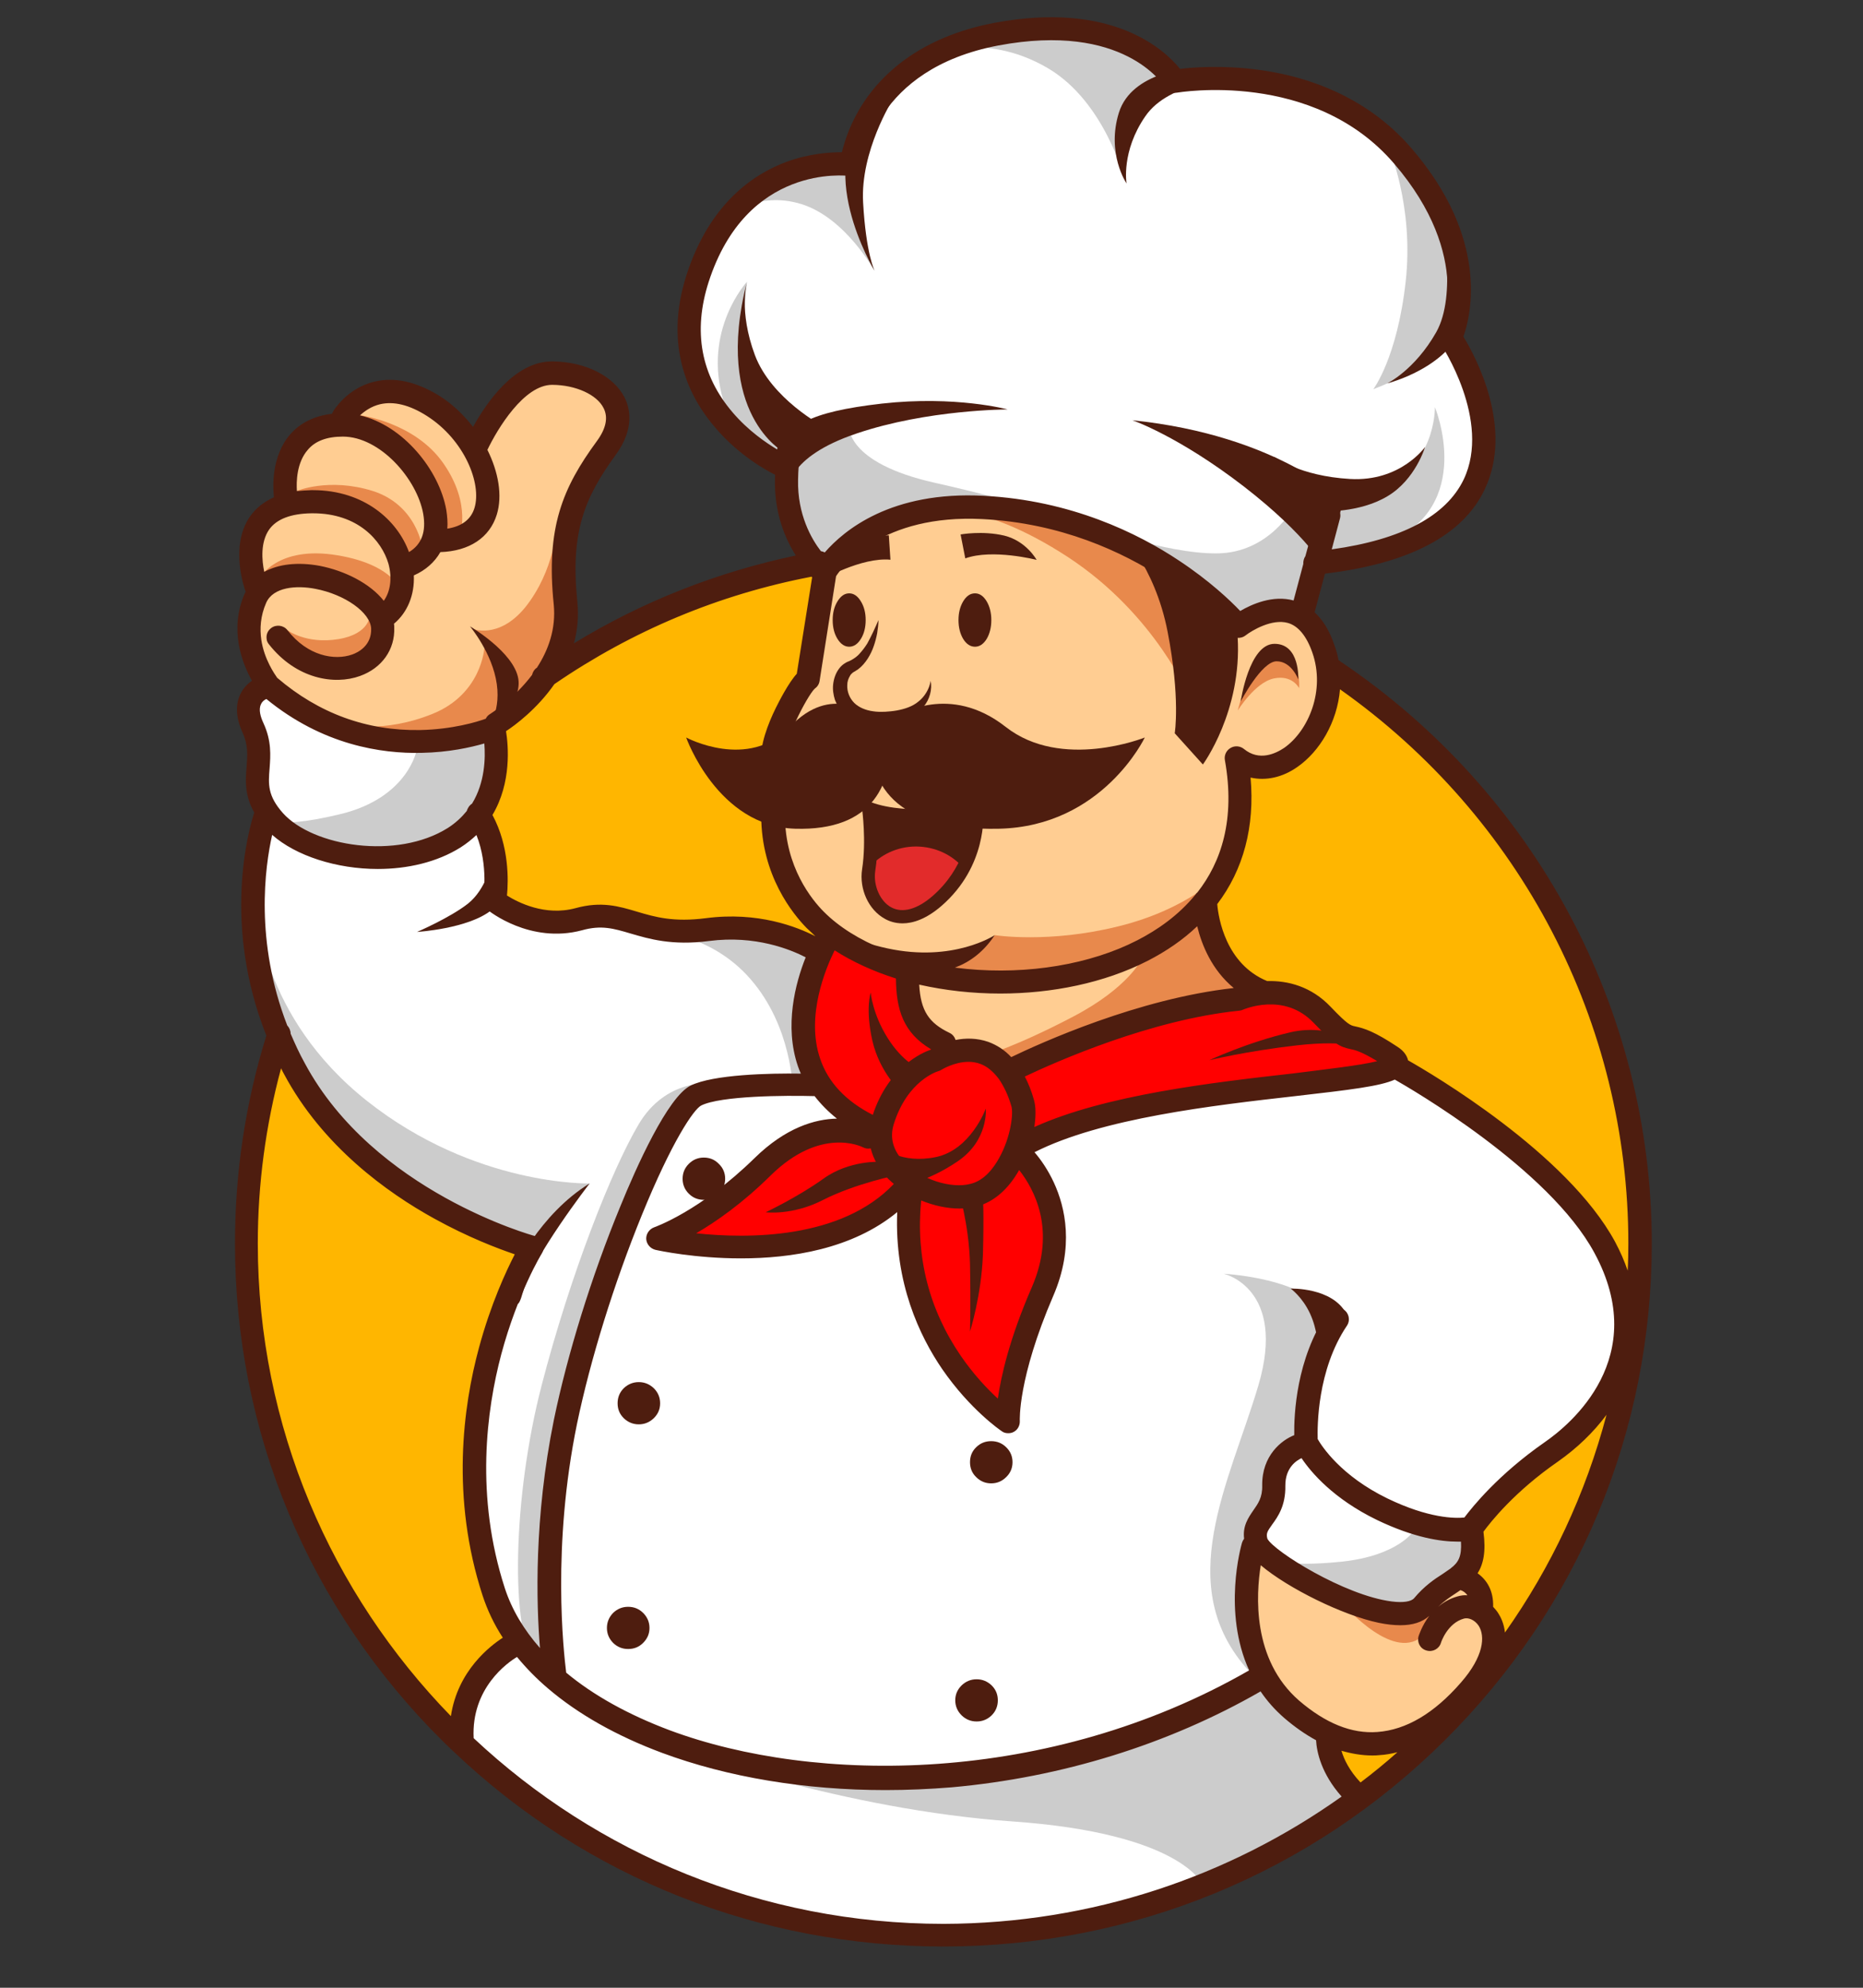 <svg xmlns="http://www.w3.org/2000/svg" xmlns:xlink="http://www.w3.org/1999/xlink" width="60" zoomAndPan="magnify" viewBox="0 0 45 48" height="64" preserveAspectRatio="xMidYMid meet" version="1.0"><rect x="0" y="0" width="45" height="48" fill="#333333" stroke="none"/><defs><clipPath id="cab3f5cee9"><path d="M 29 16 L 39.898 16 L 39.898 31 L 29 31 Z M 29 16 " clip-rule="nonzero"/></clipPath><clipPath id="0296edf39c"><path d="M 13 25 L 39.898 25 L 39.898 43 L 13 43 Z M 13 25 " clip-rule="nonzero"/></clipPath><clipPath id="082d0b2de8"><path d="M 5.367 0 L 39.898 0 L 39.898 47.02 L 5.367 47.02 Z M 5.367 0 " clip-rule="nonzero"/></clipPath></defs><path fill="#ff0000" d="M 32.613 25.332 C 32.73 25.355 32.875 25.387 33.266 25.625 C 32.848 25.73 31.996 25.824 31.223 25.914 C 29.281 26.137 26.703 26.43 24.984 27.211 C 25.023 26.957 25.023 26.719 24.973 26.551 C 24.914 26.344 24.84 26.156 24.754 25.992 C 25.52 25.625 27.793 24.621 29.93 24.402 C 29.961 24.398 29.992 24.391 30.02 24.379 C 30.031 24.371 31.012 23.934 31.734 24.695 C 32.219 25.211 32.363 25.277 32.613 25.332 Z M 32.613 25.332 " fill-opacity="1" fill-rule="nonzero"/><path fill="#ff0000" d="M 24.617 28.254 C 24.973 28.715 25.52 29.703 24.926 31.078 C 24.375 32.34 24.18 33.242 24.102 33.773 C 23.855 33.547 23.523 33.199 23.211 32.746 C 22.445 31.621 22.125 30.363 22.25 28.988 C 22.551 29.113 22.875 29.184 23.176 29.184 C 23.328 29.184 23.473 29.164 23.609 29.129 C 24.008 29.02 24.355 28.719 24.617 28.254 Z M 24.617 28.254 " fill-opacity="1" fill-rule="nonzero"/><path fill="#ff0000" d="M 24.434 26.715 C 24.484 26.875 24.426 27.445 24.137 27.965 C 24.008 28.203 23.781 28.504 23.465 28.594 C 23 28.723 22.27 28.488 21.867 28.086 C 21.59 27.801 21.5 27.484 21.605 27.148 C 21.926 26.105 22.648 25.887 22.676 25.875 C 22.703 25.871 22.734 25.855 22.758 25.84 C 22.762 25.84 23.059 25.652 23.406 25.652 C 23.504 25.652 23.598 25.668 23.695 25.699 C 23.855 25.762 23.996 25.875 24.125 26.039 C 24.129 26.047 24.133 26.055 24.137 26.062 C 24.25 26.223 24.352 26.445 24.434 26.715 Z M 24.434 26.715 " fill-opacity="1" fill-rule="nonzero"/><path fill="#ff0000" d="M 22.484 25.34 C 22.48 25.34 22.48 25.348 22.477 25.348 C 22.273 25.418 21.465 25.762 21.082 26.922 C 20.43 26.59 20.004 26.141 19.812 25.57 C 19.453 24.531 19.957 23.352 20.16 22.949 C 20.594 23.227 21.09 23.457 21.641 23.629 C 21.645 24.379 21.816 24.938 22.484 25.34 Z M 22.484 25.34 " fill-opacity="1" fill-rule="nonzero"/><path fill="#ff0000" d="M 21.457 28.469 C 21.5 28.508 21.543 28.551 21.59 28.59 C 20.316 29.93 18.055 29.914 16.82 29.781 C 17.293 29.504 17.93 29.062 18.625 28.383 C 19.828 27.203 20.805 27.684 20.844 27.703 C 20.906 27.738 20.977 27.746 21.035 27.73 C 21.098 28 21.242 28.25 21.457 28.469 Z M 21.457 28.469 " fill-opacity="1" fill-rule="nonzero"/><path fill="#ff0000" d="M 24.984 27.414 C 24.938 27.414 24.898 27.398 24.859 27.375 C 24.797 27.328 24.77 27.254 24.777 27.18 C 24.816 26.945 24.812 26.746 24.777 26.617 C 24.723 26.426 24.652 26.25 24.57 26.09 C 24.547 26.039 24.543 25.984 24.562 25.93 C 24.582 25.883 24.617 25.836 24.668 25.812 C 25.535 25.402 27.773 24.422 29.914 24.203 C 29.926 24.203 29.93 24.195 29.941 24.195 C 29.941 24.195 30.262 24.047 30.691 24.047 C 31.152 24.047 31.57 24.223 31.891 24.562 C 32.352 25.051 32.465 25.09 32.664 25.137 C 32.789 25.16 32.961 25.203 33.379 25.457 C 33.449 25.5 33.484 25.582 33.477 25.66 C 33.461 25.742 33.402 25.805 33.324 25.824 C 32.898 25.93 32.074 26.027 31.281 26.117 L 31.262 26.121 C 29.367 26.336 26.773 26.629 25.078 27.398 C 25.039 27.41 25.008 27.414 24.984 27.414 Z M 24.984 27.414 " fill-opacity="1" fill-rule="nonzero"/><path fill="#ff0000" d="M 24.102 33.98 C 24.051 33.98 24.004 33.961 23.961 33.926 C 23.613 33.605 23.309 33.25 23.039 32.859 C 22.246 31.703 21.91 30.395 22.047 28.973 C 22.055 28.91 22.09 28.855 22.148 28.82 C 22.18 28.801 22.219 28.789 22.254 28.789 C 22.281 28.789 22.309 28.793 22.336 28.805 C 22.613 28.918 22.914 28.984 23.18 28.984 C 23.316 28.984 23.441 28.969 23.559 28.938 C 23.902 28.844 24.203 28.574 24.441 28.16 C 24.477 28.098 24.535 28.059 24.602 28.055 C 24.605 28.055 24.613 28.055 24.617 28.055 C 24.684 28.055 24.738 28.086 24.777 28.133 C 25.176 28.641 25.746 29.703 25.109 31.164 C 24.57 32.41 24.375 33.289 24.305 33.809 C 24.293 33.887 24.242 33.949 24.168 33.977 C 24.152 33.977 24.129 33.98 24.102 33.98 Z M 24.102 33.98 " fill-opacity="1" fill-rule="nonzero"/><path fill="#ff0000" d="M 23.176 28.828 C 22.672 28.828 22.074 28.578 21.719 28.219 C 21.387 27.883 21.281 27.488 21.41 27.082 C 21.766 25.93 22.582 25.68 22.617 25.672 C 22.617 25.672 22.621 25.672 22.621 25.672 C 22.629 25.672 22.633 25.668 22.641 25.66 C 22.641 25.66 22.648 25.66 22.648 25.656 C 22.707 25.617 23.031 25.438 23.402 25.438 C 23.527 25.438 23.648 25.457 23.762 25.496 C 23.957 25.57 24.133 25.707 24.277 25.906 C 24.285 25.91 24.285 25.914 24.289 25.922 C 24.293 25.926 24.293 25.926 24.293 25.93 C 24.426 26.117 24.543 26.359 24.625 26.656 C 24.691 26.875 24.621 27.504 24.309 28.059 C 24.16 28.328 23.895 28.68 23.508 28.785 C 23.414 28.82 23.297 28.828 23.176 28.828 Z M 23.176 28.828 " fill-opacity="1" fill-rule="nonzero"/><path fill="#ff0000" d="M 21.082 27.121 C 21.051 27.121 21.016 27.113 20.992 27.102 C 20.289 26.746 19.828 26.254 19.617 25.637 C 19.238 24.535 19.742 23.328 19.973 22.859 C 20 22.809 20.047 22.77 20.105 22.754 C 20.125 22.75 20.141 22.75 20.16 22.75 C 20.199 22.75 20.238 22.758 20.27 22.785 C 20.68 23.047 21.16 23.273 21.695 23.438 C 21.781 23.461 21.836 23.543 21.84 23.629 C 21.852 24.289 21.984 24.809 22.594 25.172 C 22.656 25.211 22.691 25.281 22.691 25.355 C 22.688 25.426 22.648 25.492 22.586 25.527 C 22.578 25.531 22.562 25.543 22.547 25.547 C 22.395 25.598 21.637 25.91 21.277 26.988 C 21.258 27.047 21.219 27.09 21.16 27.113 C 21.137 27.113 21.105 27.121 21.082 27.121 Z M 21.082 27.121 " fill-opacity="1" fill-rule="nonzero"/><path fill="#ff0000" d="M 17.883 30.043 C 17.531 30.043 17.164 30.023 16.801 29.984 C 16.715 29.973 16.641 29.906 16.617 29.824 C 16.598 29.738 16.641 29.648 16.715 29.602 C 17.32 29.25 17.906 28.789 18.477 28.234 C 19.191 27.531 19.848 27.387 20.27 27.387 C 20.648 27.387 20.891 27.5 20.934 27.52 C 20.949 27.531 20.961 27.531 20.977 27.531 C 20.98 27.531 20.984 27.531 20.992 27.531 C 21.004 27.523 21.02 27.523 21.035 27.523 C 21.125 27.523 21.211 27.59 21.238 27.68 C 21.293 27.91 21.418 28.129 21.609 28.324 C 21.645 28.359 21.684 28.395 21.727 28.43 C 21.766 28.465 21.797 28.52 21.797 28.574 C 21.801 28.629 21.781 28.684 21.742 28.723 C 20.703 29.812 19.07 30.043 17.883 30.043 Z M 17.883 30.043 " fill-opacity="1" fill-rule="nonzero"/><g clip-path="url(#cab3f5cee9)"><path fill="#ffb600" d="M 39.316 30.887 C 39.234 30.887 39.152 30.832 39.129 30.754 C 39.047 30.531 38.945 30.309 38.828 30.09 C 37.707 28.008 34.527 26.141 33.902 25.785 C 33.848 25.758 33.812 25.707 33.805 25.645 C 33.789 25.566 33.703 25.496 33.637 25.453 C 33.102 25.102 32.887 25.031 32.691 24.992 C 32.508 24.953 32.414 24.902 31.996 24.461 C 31.559 23.996 31.035 23.902 30.676 23.902 C 30.656 23.902 30.637 23.902 30.613 23.902 C 30.613 23.902 30.609 23.902 30.609 23.902 C 30.586 23.902 30.555 23.898 30.531 23.887 C 29.422 23.434 29.23 22.219 29.195 21.859 C 29.191 21.809 29.203 21.758 29.234 21.719 C 29.844 20.914 30.102 19.93 30 18.801 C 29.996 18.734 30.02 18.672 30.07 18.633 C 30.105 18.598 30.156 18.582 30.207 18.582 C 30.223 18.582 30.238 18.582 30.254 18.586 C 30.328 18.602 30.402 18.609 30.484 18.609 C 30.73 18.609 30.988 18.52 31.227 18.355 C 31.738 17.996 32.105 17.32 32.16 16.633 C 32.168 16.559 32.211 16.496 32.277 16.461 C 32.301 16.449 32.332 16.441 32.363 16.441 C 32.402 16.441 32.449 16.457 32.484 16.484 C 34.656 18.016 36.449 20.066 37.668 22.41 C 38.891 24.758 39.535 27.391 39.535 30.039 C 39.535 30.238 39.531 30.457 39.52 30.699 C 39.516 30.797 39.445 30.879 39.344 30.891 C 39.34 30.887 39.328 30.887 39.316 30.887 Z M 39.316 30.887 " fill-opacity="1" fill-rule="nonzero"/></g><path fill="#ffb600" d="M 36.352 39.621 C 36.336 39.621 36.316 39.621 36.301 39.617 C 36.223 39.598 36.156 39.527 36.145 39.445 C 36.121 39.258 36.055 39.133 36.02 39.07 C 35.988 39.027 35.953 38.98 35.914 38.941 C 35.875 38.902 35.852 38.848 35.852 38.793 C 35.867 38.445 35.707 38.258 35.566 38.156 C 35.48 38.098 35.457 37.977 35.512 37.887 C 35.637 37.688 35.672 37.406 35.621 37.012 C 35.617 36.965 35.625 36.914 35.656 36.867 C 35.859 36.59 36.441 35.863 37.504 35.125 C 37.949 34.816 38.324 34.453 38.629 34.047 C 38.668 33.988 38.73 33.961 38.793 33.961 C 38.824 33.961 38.855 33.965 38.879 33.98 C 38.973 34.02 39.016 34.121 38.992 34.215 C 38.492 36.125 37.656 37.914 36.512 39.535 C 36.484 39.59 36.418 39.621 36.352 39.621 Z M 36.352 39.621 " fill-opacity="1" fill-rule="nonzero"/><path fill="#ffb600" d="M 32.863 43.25 C 32.805 43.25 32.75 43.227 32.711 43.184 C 32.465 42.918 32.293 42.633 32.207 42.336 C 32.188 42.266 32.207 42.184 32.258 42.133 C 32.297 42.094 32.348 42.074 32.402 42.074 C 32.422 42.074 32.445 42.078 32.465 42.086 C 32.695 42.148 32.922 42.184 33.148 42.184 C 33.203 42.184 33.258 42.184 33.309 42.18 C 33.441 42.168 33.578 42.148 33.707 42.113 C 33.723 42.109 33.738 42.109 33.758 42.109 C 33.832 42.109 33.902 42.148 33.938 42.219 C 33.984 42.305 33.965 42.402 33.895 42.465 C 33.602 42.723 33.293 42.969 32.992 43.203 C 32.945 43.234 32.902 43.25 32.863 43.25 Z M 32.863 43.25 " fill-opacity="1" fill-rule="nonzero"/><path fill="#ffb600" d="M 19.695 22.812 C 19.664 22.812 19.629 22.809 19.602 22.789 C 19.27 22.617 18.578 22.332 17.66 22.332 C 17.469 22.332 17.273 22.348 17.082 22.367 C 16.891 22.395 16.715 22.402 16.543 22.402 C 16.035 22.402 15.684 22.297 15.34 22.199 C 15.062 22.117 14.801 22.039 14.5 22.039 C 14.328 22.039 14.152 22.062 13.965 22.113 C 13.797 22.16 13.621 22.184 13.445 22.184 C 12.855 22.184 12.379 21.934 12.141 21.785 C 12.074 21.742 12.039 21.668 12.047 21.594 C 12.074 21.285 12.102 20.48 11.719 19.766 C 11.684 19.699 11.688 19.625 11.723 19.566 C 12.156 18.84 12.082 18 12.023 17.676 C 12.012 17.598 12.047 17.523 12.109 17.477 C 12.312 17.344 12.824 16.969 13.223 16.387 C 13.238 16.367 13.254 16.348 13.273 16.34 C 15.184 15.035 17.297 14.148 19.559 13.715 C 19.574 13.711 19.586 13.711 19.602 13.711 C 19.652 13.711 19.699 13.73 19.742 13.766 L 19.75 13.773 C 19.801 13.82 19.832 13.891 19.82 13.961 L 19.453 16.289 C 19.449 16.328 19.43 16.363 19.402 16.395 C 19.219 16.598 18.992 17.043 18.93 17.172 C 18.688 17.676 18.574 18.09 18.602 18.336 C 18.602 18.348 18.602 18.352 18.602 18.363 L 18.598 19.684 C 18.598 21.066 19.324 21.945 19.637 22.258 C 19.695 22.32 19.766 22.383 19.836 22.445 C 19.906 22.504 19.926 22.609 19.883 22.688 C 19.879 22.691 19.871 22.707 19.867 22.715 C 19.828 22.777 19.766 22.812 19.695 22.812 Z M 19.695 22.812 " fill-opacity="1" fill-rule="nonzero"/><path fill="#ffb600" d="M 10.891 41.645 C 10.836 41.645 10.785 41.625 10.746 41.586 C 7.703 38.469 6.027 34.359 6.027 30.031 C 6.027 28.586 6.219 27.141 6.59 25.746 C 6.609 25.668 6.68 25.605 6.766 25.598 C 6.773 25.598 6.781 25.598 6.789 25.598 C 6.863 25.598 6.934 25.637 6.969 25.707 C 6.992 25.75 7.02 25.801 7.043 25.848 C 7.957 27.543 9.477 28.633 10.594 29.254 C 11.414 29.707 12.141 29.977 12.5 30.098 C 12.555 30.117 12.598 30.156 12.625 30.211 C 12.645 30.27 12.645 30.328 12.613 30.383 C 12.418 30.758 12.051 31.547 11.77 32.598 C 11.391 33.996 11.098 36.152 11.855 38.473 C 11.961 38.801 12.121 39.133 12.324 39.441 C 12.383 39.535 12.359 39.66 12.262 39.723 C 11.961 39.91 11.246 40.465 11.098 41.469 C 11.09 41.543 11.031 41.609 10.957 41.633 C 10.938 41.641 10.914 41.645 10.891 41.645 Z M 10.891 41.645 " fill-opacity="1" fill-rule="nonzero"/><g clip-path="url(#0296edf39c)"><path fill="#ffffff" d="M 21.375 42.859 C 19.461 42.859 17.641 42.559 16.113 41.988 C 15.098 41.609 14.23 41.129 13.547 40.559 C 13.508 40.523 13.48 40.48 13.477 40.43 C 13.41 39.945 13.117 37.371 13.738 34.355 C 14.059 32.789 14.633 30.941 15.312 29.277 C 15.934 27.766 16.531 26.684 16.844 26.531 C 17.262 26.32 18.332 26.277 19.152 26.277 C 19.383 26.277 19.57 26.281 19.688 26.281 C 19.746 26.281 19.809 26.312 19.844 26.359 C 19.984 26.547 20.148 26.715 20.344 26.867 C 20.418 26.922 20.441 27.012 20.418 27.09 C 20.391 27.172 20.309 27.23 20.227 27.23 C 19.59 27.246 18.965 27.543 18.375 28.125 C 17.023 29.453 15.883 29.844 15.875 29.844 C 15.844 29.852 15.816 29.883 15.824 29.918 C 15.824 29.953 15.848 29.984 15.883 29.988 C 15.973 30.008 16.824 30.191 17.906 30.191 C 18.977 30.191 20.477 30.008 21.551 29.117 C 21.586 29.09 21.637 29.074 21.68 29.074 C 21.711 29.074 21.742 29.078 21.77 29.094 C 21.84 29.129 21.887 29.203 21.887 29.285 C 21.816 30.953 22.426 32.203 22.945 32.957 C 23.605 33.91 24.316 34.391 24.32 34.395 C 24.336 34.406 24.355 34.41 24.363 34.41 C 24.379 34.41 24.391 34.406 24.406 34.398 C 24.43 34.387 24.445 34.359 24.445 34.328 C 24.445 34.281 24.398 33.227 25.27 31.211 C 25.754 30.098 25.547 29.199 25.293 28.645 C 25.18 28.398 25.023 28.16 24.852 27.953 C 24.812 27.906 24.797 27.844 24.809 27.785 C 24.816 27.727 24.859 27.676 24.914 27.645 C 26.562 26.805 29.289 26.496 31.281 26.266 C 32.555 26.121 33.289 26.031 33.629 25.887 C 33.652 25.875 33.684 25.867 33.711 25.867 C 33.746 25.867 33.781 25.875 33.812 25.891 C 34.195 26.105 37.582 28.059 38.715 30.152 C 39.332 31.297 39.379 32.391 38.859 33.414 C 38.453 34.219 37.797 34.75 37.445 34.996 C 36.355 35.742 35.762 36.488 35.555 36.773 C 35.52 36.816 35.469 36.852 35.41 36.859 C 35.355 36.863 35.289 36.867 35.223 36.867 C 34.867 36.867 34.266 36.781 33.438 36.379 C 32.277 35.82 31.789 35.078 31.664 34.863 C 31.648 34.836 31.637 34.805 31.637 34.77 C 31.629 34.488 31.617 33.039 32.379 31.91 C 32.402 31.875 32.395 31.828 32.359 31.809 C 32.348 31.797 32.332 31.793 32.316 31.793 C 32.293 31.793 32.266 31.809 32.254 31.828 C 31.543 32.887 31.477 34.164 31.488 34.664 C 31.488 34.75 31.438 34.824 31.355 34.855 C 31.289 34.879 30.699 35.129 30.711 35.875 C 30.715 36.238 30.586 36.418 30.461 36.598 C 30.348 36.758 30.242 36.906 30.273 37.137 C 30.277 37.191 30.27 37.242 30.23 37.289 C 30.227 37.297 30.223 37.309 30.219 37.312 C 30.195 37.379 29.766 38.902 30.379 40.25 C 30.422 40.344 30.383 40.461 30.293 40.512 C 26.918 42.453 23.578 42.859 21.375 42.859 Z M 21.375 42.859 " fill-opacity="1" fill-rule="nonzero"/></g><path fill="#ffffff" d="M 29.957 14.957 C 29.898 14.957 29.844 14.938 29.805 14.895 C 29.578 14.652 29.086 14.184 28.355 13.699 C 27.391 13.066 25.809 12.281 23.75 12.176 C 23.629 12.172 23.508 12.164 23.387 12.164 C 21.484 12.164 20.496 12.984 20.074 13.477 C 20.035 13.52 19.977 13.547 19.918 13.547 C 19.887 13.547 19.852 13.539 19.82 13.52 C 19.812 13.516 19.809 13.516 19.797 13.516 C 19.742 13.512 19.691 13.48 19.656 13.434 C 19.426 13.137 19.043 12.496 19.066 11.582 C 19.07 11.348 19.086 11.125 19.113 10.926 C 19.117 10.887 19.086 10.848 19.047 10.844 C 19.043 10.844 19.043 10.844 19.035 10.844 C 19 10.844 18.965 10.867 18.961 10.902 C 18.945 10.969 18.906 11.023 18.844 11.047 C 18.82 11.059 18.789 11.062 18.766 11.062 C 18.73 11.062 18.695 11.051 18.66 11.031 C 18.359 10.852 17.918 10.547 17.531 10.094 C 16.715 9.137 16.508 8.016 16.91 6.75 C 17.695 4.301 19.516 4.035 20.262 4.035 C 20.418 4.035 20.516 4.047 20.543 4.051 C 20.547 4.051 20.551 4.051 20.551 4.051 C 20.566 4.051 20.586 4.047 20.602 4.035 C 20.617 4.027 20.629 4.008 20.633 3.988 C 20.645 3.883 20.926 1.504 24.074 0.91 C 24.535 0.82 24.98 0.777 25.391 0.777 C 27.523 0.777 28.27 1.957 28.297 2.008 C 28.312 2.035 28.34 2.047 28.363 2.047 C 28.367 2.047 28.375 2.047 28.379 2.047 C 28.379 2.047 28.762 1.977 29.348 1.977 C 30.422 1.977 32.438 2.219 33.82 3.828 C 35.828 6.172 34.992 8.051 34.953 8.129 C 34.941 8.152 34.941 8.184 34.957 8.203 C 34.973 8.223 36.246 10.152 35.527 11.668 C 35.074 12.617 33.949 13.219 32.176 13.465 C 32.168 13.465 32.156 13.465 32.145 13.465 C 32.086 13.465 32.031 13.441 31.988 13.395 C 31.945 13.344 31.93 13.273 31.945 13.207 L 32.145 12.457 C 32.156 12.414 32.133 12.371 32.09 12.359 C 32.086 12.359 32.074 12.355 32.07 12.355 C 32.039 12.355 32.004 12.375 31.996 12.41 L 31.707 13.469 C 31.703 13.496 31.691 13.516 31.68 13.535 C 31.668 13.547 31.664 13.566 31.664 13.586 C 31.664 13.609 31.664 13.637 31.656 13.66 L 31.422 14.539 C 31.406 14.59 31.371 14.633 31.324 14.664 C 31.297 14.684 31.262 14.688 31.223 14.688 C 31.203 14.688 31.188 14.688 31.168 14.684 C 31.082 14.66 30.992 14.648 30.902 14.648 C 30.566 14.648 30.246 14.793 30.043 14.918 C 30.031 14.949 29.992 14.957 29.957 14.957 Z M 29.957 14.957 " fill-opacity="1" fill-rule="nonzero"/><path fill="#ffffff" d="M 33.828 38.891 C 33.758 38.891 33.676 38.887 33.59 38.875 C 32.414 38.727 30.613 37.629 30.43 37.246 C 30.422 37.238 30.418 37.223 30.414 37.211 C 30.352 36.988 30.438 36.867 30.559 36.699 C 30.688 36.52 30.848 36.293 30.844 35.883 C 30.832 35.309 31.223 35.078 31.344 35.023 C 31.375 35.008 31.402 35.004 31.43 35.004 C 31.496 35.004 31.562 35.035 31.602 35.094 C 31.824 35.418 32.336 36.035 33.344 36.52 C 34.207 36.938 34.824 37.023 35.195 37.023 C 35.223 37.023 35.25 37.023 35.273 37.023 C 35.273 37.023 35.277 37.023 35.277 37.023 C 35.387 37.023 35.477 37.109 35.484 37.211 C 35.512 37.602 35.426 37.824 35.168 38.027 C 35.168 38.027 35.152 38.043 35.148 38.043 C 35.094 38.086 35.027 38.129 34.961 38.172 C 34.766 38.301 34.539 38.453 34.316 38.723 C 34.23 38.836 34.066 38.891 33.828 38.891 Z M 33.828 38.891 " fill-opacity="1" fill-rule="nonzero"/><path fill="#ffffff" d="M 22.785 46.652 C 18.496 46.652 14.418 45.043 11.289 42.113 C 11.25 42.078 11.23 42.027 11.223 41.973 C 11.16 40.629 12.168 39.949 12.371 39.824 C 12.406 39.805 12.441 39.797 12.48 39.797 C 12.539 39.797 12.598 39.82 12.641 39.871 C 12.848 40.125 13.09 40.371 13.359 40.605 C 13.359 40.605 13.363 40.609 13.363 40.609 C 14.082 41.219 14.988 41.734 16.059 42.129 C 17.621 42.707 19.461 43.02 21.383 43.02 C 21.906 43.02 22.441 42.992 22.969 42.949 C 25.59 42.719 28.137 41.93 30.344 40.66 C 30.375 40.641 30.41 40.637 30.445 40.637 C 30.508 40.637 30.574 40.664 30.613 40.727 C 30.766 40.949 30.949 41.156 31.152 41.328 C 31.391 41.535 31.637 41.703 31.883 41.84 C 31.945 41.875 31.984 41.934 31.988 42.004 C 32.004 42.242 32.102 42.73 32.559 43.242 C 32.598 43.289 32.613 43.344 32.609 43.402 C 32.605 43.465 32.574 43.512 32.523 43.547 C 29.668 45.578 26.301 46.652 22.785 46.652 Z M 22.785 46.652 " fill-opacity="1" fill-rule="nonzero"/><path fill="#ffffff" d="M 13.043 40 C 12.988 40 12.926 39.977 12.887 39.93 C 12.473 39.461 12.172 38.953 12 38.422 C 11.258 36.148 11.543 34.031 11.914 32.652 C 12.316 31.141 12.906 30.172 12.91 30.164 C 12.922 30.145 12.926 30.117 12.918 30.094 C 12.906 30.074 12.887 30.055 12.867 30.047 C 12.855 30.047 11.863 29.777 10.648 29.105 C 9.559 28.492 8.066 27.426 7.18 25.777 C 7.055 25.543 6.938 25.297 6.832 25.047 C 6.824 25.023 6.816 24.992 6.816 24.961 C 6.816 24.941 6.809 24.922 6.797 24.906 C 6.777 24.887 6.762 24.863 6.754 24.836 C 5.961 22.793 6.18 21.004 6.379 20.113 C 6.395 20.047 6.449 19.992 6.516 19.965 C 6.535 19.961 6.555 19.957 6.574 19.957 C 6.625 19.957 6.676 19.977 6.711 20.004 C 7.25 20.48 8.176 20.773 9.125 20.773 C 9.848 20.773 10.504 20.605 11.02 20.281 C 11.145 20.199 11.266 20.109 11.367 20.012 C 11.406 19.977 11.457 19.957 11.508 19.957 C 11.523 19.957 11.535 19.957 11.551 19.961 C 11.617 19.977 11.672 20.02 11.699 20.086 C 12.02 20.891 11.875 21.723 11.875 21.73 C 11.867 21.754 11.879 21.785 11.898 21.801 C 11.926 21.82 12.57 22.332 13.434 22.332 C 13.625 22.332 13.816 22.309 14 22.258 C 14.172 22.215 14.332 22.188 14.492 22.188 C 14.773 22.188 15.016 22.258 15.293 22.344 C 15.633 22.445 16.008 22.555 16.547 22.555 C 16.723 22.555 16.91 22.543 17.102 22.52 C 17.285 22.492 17.469 22.484 17.652 22.484 C 18.551 22.484 19.234 22.77 19.555 22.934 C 19.645 22.984 19.691 23.094 19.652 23.188 C 19.398 23.828 19.16 24.781 19.465 25.676 C 19.484 25.734 19.508 25.793 19.531 25.84 C 19.555 25.906 19.551 25.977 19.508 26.031 C 19.469 26.086 19.41 26.121 19.34 26.121 C 19.27 26.121 19.199 26.121 19.117 26.121 C 17.953 26.121 17.117 26.215 16.77 26.391 C 16.418 26.566 15.816 27.621 15.164 29.219 C 14.477 30.891 13.902 32.75 13.582 34.32 C 13.094 36.691 13.164 38.758 13.242 39.777 C 13.25 39.867 13.199 39.945 13.117 39.98 C 13.094 39.996 13.066 40 13.043 40 Z M 13.043 40 " fill-opacity="1" fill-rule="nonzero"/><path fill="#ffffff" d="M 9.109 20.637 C 8.113 20.637 7.16 20.297 6.688 19.77 C 6.25 19.285 6.273 18.941 6.309 18.543 C 6.332 18.242 6.355 17.934 6.18 17.547 C 6.059 17.289 6.043 17.078 6.121 16.914 C 6.164 16.828 6.238 16.758 6.332 16.703 C 6.363 16.684 6.398 16.676 6.434 16.676 C 6.48 16.676 6.523 16.691 6.566 16.723 C 7.84 17.762 9.164 17.98 10.051 17.98 C 10.09 17.98 10.137 17.98 10.176 17.98 C 10.805 17.965 11.32 17.852 11.637 17.762 C 11.656 17.758 11.68 17.75 11.699 17.75 C 11.738 17.75 11.777 17.762 11.812 17.785 C 11.863 17.82 11.898 17.875 11.906 17.938 C 11.941 18.355 11.914 18.973 11.578 19.516 C 11.566 19.531 11.559 19.539 11.547 19.555 C 11.535 19.566 11.523 19.574 11.508 19.586 C 11.492 19.594 11.48 19.609 11.477 19.629 C 11.473 19.66 11.457 19.691 11.438 19.715 C 11.301 19.891 11.129 20.039 10.934 20.164 C 10.445 20.469 9.809 20.637 9.109 20.637 Z M 9.109 20.637 " fill-opacity="1" fill-rule="nonzero"/><path fill="#ffcd92" d="M 33.145 42.035 C 32.52 42.035 31.879 41.758 31.254 41.219 C 30.016 40.156 30.148 38.453 30.258 37.766 C 30.27 37.691 30.316 37.633 30.387 37.609 C 30.414 37.598 30.434 37.598 30.461 37.598 C 30.508 37.598 30.555 37.613 30.594 37.648 C 31.234 38.191 32.52 38.82 33.355 38.992 C 33.531 39.027 33.691 39.047 33.828 39.047 C 34.074 39.047 34.266 38.988 34.395 38.875 C 34.434 38.84 34.484 38.82 34.527 38.82 C 34.578 38.82 34.629 38.84 34.668 38.875 C 34.75 38.945 34.762 39.066 34.695 39.152 C 34.535 39.359 34.469 39.57 34.469 39.57 C 34.457 39.609 34.477 39.656 34.52 39.664 C 34.523 39.664 34.535 39.672 34.539 39.672 C 34.574 39.672 34.605 39.652 34.613 39.617 C 34.633 39.555 34.82 39.031 35.309 38.898 C 35.344 38.887 35.387 38.883 35.426 38.883 C 35.605 38.883 35.789 38.988 35.898 39.156 C 35.996 39.305 36.242 39.859 35.457 40.766 C 34.766 41.555 34.039 41.98 33.305 42.027 C 33.246 42.027 33.195 42.035 33.145 42.035 Z M 33.145 42.035 " fill-opacity="1" fill-rule="nonzero"/><path fill="#ffcd92" d="M 34.734 39.008 C 34.68 39.008 34.625 38.988 34.586 38.941 C 34.508 38.863 34.512 38.738 34.59 38.656 C 34.754 38.496 34.922 38.387 35.059 38.297 C 35.094 38.273 35.129 38.254 35.156 38.227 C 35.195 38.203 35.234 38.188 35.277 38.188 C 35.305 38.188 35.324 38.191 35.348 38.195 C 35.461 38.238 35.555 38.309 35.617 38.402 C 35.656 38.469 35.66 38.547 35.625 38.613 C 35.59 38.676 35.52 38.715 35.445 38.715 C 35.445 38.715 35.426 38.715 35.426 38.715 C 35.375 38.715 35.32 38.723 35.273 38.738 C 35.129 38.777 34.996 38.848 34.875 38.953 C 34.832 38.992 34.781 39.008 34.734 39.008 Z M 34.734 39.008 " fill-opacity="1" fill-rule="nonzero"/><path fill="#ffcd92" d="M 24.16 23.637 C 23.883 23.637 23.598 23.621 23.328 23.598 C 21.816 23.453 20.512 22.93 19.746 22.152 C 19.449 21.855 18.754 21.008 18.754 19.691 L 18.758 18.348 C 18.758 18.34 18.758 18.336 18.758 18.332 C 18.684 17.863 19.34 16.672 19.535 16.484 C 19.543 16.473 19.555 16.469 19.566 16.457 C 19.586 16.449 19.594 16.43 19.602 16.406 L 20 13.879 C 20.004 13.852 20.012 13.824 20.027 13.801 C 20.191 13.551 21.109 12.316 23.402 12.316 C 23.52 12.316 23.633 12.32 23.75 12.324 C 27.629 12.531 29.836 15.145 29.855 15.168 C 29.871 15.184 29.891 15.195 29.914 15.195 C 29.926 15.195 29.945 15.188 29.965 15.18 C 30.141 15.043 30.539 14.809 30.926 14.809 C 31.012 14.809 31.094 14.82 31.168 14.844 C 31.488 14.934 31.734 15.219 31.898 15.688 C 32.254 16.699 31.793 17.766 31.145 18.223 C 30.996 18.328 30.762 18.445 30.488 18.445 C 30.281 18.445 30.086 18.375 29.91 18.238 C 29.895 18.227 29.879 18.223 29.859 18.223 C 29.844 18.223 29.836 18.227 29.82 18.23 C 29.793 18.246 29.777 18.281 29.785 18.312 C 30.02 19.641 29.785 20.773 29.078 21.668 C 29.074 21.676 29.07 21.684 29.059 21.688 C 29.055 21.695 29.047 21.699 29.043 21.711 C 29.039 21.719 29.035 21.723 29.027 21.734 C 28.652 22.195 28.156 22.578 27.559 22.887 C 26.609 23.371 25.402 23.637 24.16 23.637 Z M 24.16 23.637 " fill-opacity="1" fill-rule="nonzero"/><path fill="#ffcd92" d="M 24.426 25.734 C 24.371 25.734 24.316 25.715 24.273 25.672 C 24.137 25.527 23.977 25.422 23.805 25.355 C 23.68 25.312 23.543 25.285 23.402 25.285 C 23.312 25.285 23.215 25.297 23.125 25.316 C 23.109 25.32 23.102 25.32 23.086 25.32 C 22.996 25.32 22.914 25.262 22.891 25.176 C 22.883 25.16 22.875 25.141 22.848 25.133 C 22.27 24.852 22.039 24.492 22.004 23.793 C 21.996 23.727 22.027 23.668 22.074 23.629 C 22.109 23.598 22.16 23.578 22.203 23.578 C 22.219 23.578 22.234 23.578 22.25 23.582 C 22.859 23.723 23.504 23.793 24.16 23.793 C 25.426 23.793 26.656 23.52 27.629 23.023 C 28.066 22.797 28.453 22.527 28.781 22.223 C 28.82 22.188 28.871 22.168 28.922 22.168 C 28.941 22.168 28.965 22.172 28.984 22.18 C 29.055 22.199 29.109 22.254 29.125 22.328 C 29.227 22.734 29.441 23.305 29.934 23.711 C 30 23.762 30.027 23.848 30 23.926 C 29.977 24.008 29.91 24.062 29.824 24.074 C 27.543 24.328 25.188 25.402 24.516 25.727 C 24.484 25.727 24.457 25.734 24.426 25.734 Z M 24.426 25.734 " fill-opacity="1" fill-rule="nonzero"/><path fill="#ffcd92" d="M 10.047 17.828 C 8.75 17.828 7.578 17.387 6.562 16.52 C 6.551 16.508 6.539 16.496 6.531 16.484 C 6.449 16.379 6.188 15.992 6.105 15.48 C 6.098 15.422 6.113 15.367 6.148 15.324 C 6.184 15.277 6.227 15.25 6.285 15.242 L 6.41 15.23 C 6.418 15.23 6.43 15.23 6.434 15.23 C 6.535 15.23 6.621 15.297 6.637 15.398 C 6.637 15.414 6.645 15.422 6.652 15.434 C 7.039 15.93 7.582 16.215 8.137 16.215 C 8.309 16.215 8.473 16.188 8.621 16.133 C 9.062 15.973 9.324 15.602 9.312 15.164 C 9.312 15.145 9.305 15.117 9.305 15.094 C 9.297 15.023 9.324 14.957 9.375 14.914 C 9.656 14.68 9.805 14.32 9.785 13.91 C 9.777 13.824 9.828 13.75 9.906 13.715 C 10.148 13.609 10.332 13.449 10.449 13.238 C 10.484 13.176 10.551 13.137 10.621 13.137 C 11.234 13.117 11.652 12.844 11.793 12.371 C 11.914 11.98 11.832 11.465 11.578 10.957 C 11.547 10.902 11.547 10.836 11.578 10.781 C 11.707 10.504 12.414 9.094 13.324 9.094 L 13.336 9.094 C 13.984 9.102 14.555 9.371 14.754 9.77 C 14.859 9.973 14.91 10.316 14.57 10.781 C 13.777 11.859 13.387 12.785 13.57 14.574 C 13.633 15.141 13.484 15.695 13.137 16.227 C 13.125 16.254 13.098 16.273 13.074 16.289 C 13.074 16.289 13.066 16.289 13.066 16.293 C 13.047 16.309 13.043 16.324 13.039 16.34 C 13.031 16.367 13.016 16.395 13.004 16.418 C 12.555 17.012 12 17.367 11.941 17.406 C 11.926 17.418 11.914 17.426 11.906 17.441 C 11.879 17.492 11.84 17.531 11.789 17.547 C 11.562 17.629 10.941 17.816 10.137 17.832 C 10.117 17.828 10.082 17.828 10.047 17.828 Z M 10.047 17.828 " fill-opacity="1" fill-rule="nonzero"/><path fill="#ffcd92" d="M 10.801 12.965 C 10.75 12.965 10.699 12.945 10.66 12.91 C 10.613 12.871 10.59 12.809 10.594 12.746 C 10.605 12.617 10.594 12.484 10.574 12.352 C 10.43 11.512 9.652 10.457 8.645 10.227 C 8.57 10.211 8.516 10.156 8.496 10.082 C 8.473 10.012 8.496 9.934 8.551 9.883 C 8.715 9.723 8.918 9.613 9.129 9.562 C 9.219 9.543 9.316 9.527 9.41 9.527 C 9.723 9.527 10.066 9.645 10.422 9.871 C 11.414 10.508 11.859 11.652 11.652 12.32 C 11.578 12.57 11.371 12.887 10.828 12.961 C 10.816 12.965 10.812 12.965 10.801 12.965 Z M 10.801 12.965 " fill-opacity="1" fill-rule="nonzero"/><path fill="#ffcd92" d="M 9.879 13.531 C 9.855 13.531 9.836 13.523 9.809 13.52 C 9.754 13.5 9.703 13.453 9.684 13.398 C 9.453 12.777 8.758 12.043 7.555 12.043 L 7.516 12.043 C 7.406 12.043 7.297 12.051 7.195 12.062 C 7.184 12.062 7.176 12.062 7.172 12.062 C 7.125 12.062 7.074 12.047 7.039 12.016 C 6.992 11.98 6.969 11.926 6.965 11.871 C 6.949 11.598 6.969 11.086 7.277 10.727 C 7.496 10.469 7.836 10.336 8.281 10.336 C 9.297 10.336 10.262 11.43 10.422 12.375 C 10.535 13.023 10.246 13.344 9.984 13.504 C 9.949 13.52 9.914 13.531 9.879 13.531 Z M 9.879 13.531 " fill-opacity="1" fill-rule="nonzero"/><path fill="#ffcd92" d="M 9.27 14.715 C 9.203 14.715 9.148 14.684 9.109 14.633 C 8.828 14.273 8.281 13.98 7.684 13.863 C 7.523 13.836 7.367 13.82 7.219 13.82 C 6.938 13.82 6.68 13.879 6.484 13.988 C 6.453 14.008 6.418 14.016 6.383 14.016 C 6.355 14.016 6.324 14.008 6.297 13.996 C 6.238 13.969 6.199 13.914 6.184 13.852 C 6.113 13.512 6.082 13.031 6.332 12.676 C 6.551 12.359 6.953 12.199 7.527 12.191 L 7.559 12.191 C 8.762 12.191 9.402 12.93 9.582 13.559 C 9.699 13.961 9.648 14.344 9.441 14.629 C 9.402 14.68 9.34 14.715 9.27 14.715 C 9.273 14.715 9.27 14.715 9.27 14.715 Z M 9.27 14.715 " fill-opacity="1" fill-rule="nonzero"/><path fill="#ffcd92" d="M 8.137 16.062 C 7.633 16.062 7.137 15.797 6.773 15.34 C 6.758 15.32 6.738 15.309 6.711 15.309 C 6.703 15.309 6.68 15.312 6.668 15.324 C 6.641 15.344 6.637 15.375 6.637 15.398 C 6.645 15.453 6.633 15.508 6.598 15.555 C 6.562 15.598 6.516 15.629 6.461 15.633 L 6.332 15.648 C 6.324 15.648 6.312 15.648 6.309 15.648 C 6.207 15.648 6.121 15.578 6.105 15.473 C 6.051 15.117 6.098 14.777 6.238 14.461 C 6.379 14.141 6.727 13.965 7.215 13.965 C 7.355 13.965 7.504 13.98 7.652 14.008 C 8.383 14.148 9.145 14.621 9.164 15.164 C 9.176 15.543 8.957 15.848 8.574 15.984 C 8.438 16.039 8.293 16.062 8.137 16.062 Z M 8.137 16.062 " fill-opacity="1" fill-rule="nonzero"/><path fill="#e8894c" d="M 8.348 17.496 C 8.348 17.496 9.262 17.719 10.449 17.238 C 11.637 16.758 11.699 15.648 11.699 15.648 C 11.699 15.648 12.328 15.898 12.316 16.672 C 12.301 17.441 11.758 17.742 11.117 17.828 C 10.48 17.91 8.75 17.562 8.348 17.496 Z M 8.348 17.496 " fill-opacity="1" fill-rule="nonzero"/><path fill="#e8894c" d="M 12.469 17.062 L 12.312 16.969 C 12.312 16.969 12.332 16.672 12.137 16.207 C 11.941 15.742 11.461 15.199 11.461 15.199 C 11.461 15.199 12.156 15.445 12.805 14.508 C 13.457 13.574 13.445 12.602 13.445 12.602 C 13.445 12.602 13.727 12.965 13.652 14.438 C 13.578 15.91 13.137 16.586 12.469 17.062 Z M 12.469 17.062 " fill-opacity="1" fill-rule="nonzero"/><path fill="#e8894c" d="M 7.055 15.539 C 7.051 15.52 6.938 15.215 6.938 15.215 C 6.938 15.215 7.391 15.562 8.172 15.434 C 8.953 15.305 8.938 14.836 8.938 14.836 C 8.938 14.836 9.609 15.633 8.73 15.965 C 7.855 16.293 7.121 15.797 7.055 15.539 Z M 7.055 15.539 " fill-opacity="1" fill-rule="nonzero"/><path fill="#e8894c" d="M 6.254 13.969 C 6.273 13.965 6.688 13.164 8.156 13.41 C 9.629 13.656 9.738 14.391 9.738 14.391 L 9.43 14.785 L 9.184 14.867 C 9.184 14.867 8.129 13.891 7.34 13.836 C 6.555 13.781 6.254 13.969 6.254 13.969 Z M 6.254 13.969 " fill-opacity="1" fill-rule="nonzero"/><path fill="#e8894c" d="M 7.938 12.191 L 7.164 11.93 L 7.172 11.855 C 7.172 11.855 7.945 11.527 9 11.855 C 10.051 12.188 10.223 13.199 10.203 13.324 C 10.184 13.449 9.863 13.625 9.863 13.625 C 9.863 13.625 8.82 12.211 7.938 12.191 Z M 7.938 12.191 " fill-opacity="1" fill-rule="nonzero"/><path fill="#e8894c" d="M 9.945 11.355 L 8.691 10.027 C 8.691 10.027 10.016 10.191 10.711 11.191 C 11.406 12.191 11.098 12.961 11.098 12.961 L 10.613 13.031 Z M 9.945 11.355 " fill-opacity="1" fill-rule="nonzero"/><path fill="#e8894c" d="M 29.898 17.156 C 29.898 17.156 30.188 15.902 30.742 15.828 C 31.297 15.754 31.406 16.309 31.379 16.617 C 31.379 16.617 31.219 16.289 30.77 16.383 C 30.316 16.477 29.898 17.156 29.898 17.156 Z M 29.898 17.156 " fill-opacity="1" fill-rule="nonzero"/><path fill="#e8894c" d="M 22.055 23.312 C 22.055 23.312 22.688 23.312 23.266 23.066 C 23.848 22.824 24.027 22.582 24.027 22.582 C 24.027 22.582 25.336 22.789 27.023 22.367 C 28.711 21.949 29.492 21.109 29.492 21.109 C 29.492 21.109 29.129 22.895 26.383 23.438 C 23.641 23.98 22.055 23.312 22.055 23.312 Z M 22.055 23.312 " fill-opacity="1" fill-rule="nonzero"/><path fill="#e8894c" d="M 22.57 12.348 C 22.57 12.348 23.664 12.062 25.797 13.453 C 27.926 14.848 28.746 16.863 28.746 16.863 C 28.746 16.863 28.574 14.133 27.926 13.625 C 27.277 13.117 24.277 11.531 22.57 12.348 Z M 22.57 12.348 " fill-opacity="1" fill-rule="nonzero"/><path fill="#e8894c" d="M 32.367 38.652 C 32.367 38.652 33.516 40.035 34.258 39.582 C 34.996 39.125 34.609 38.781 34.5 38.828 C 34.387 38.875 32.781 38.816 32.367 38.652 Z M 32.367 38.652 " fill-opacity="1" fill-rule="nonzero"/><path fill="#e8894c" d="M 23.762 25.5 C 23.762 25.5 24.566 25.262 25.918 24.551 C 27.27 23.844 27.578 23.156 27.578 23.156 L 29.09 21.867 C 29.09 21.867 29.633 23.031 29.934 23.496 C 30.238 23.961 30.148 24.117 30.148 24.117 C 30.148 24.117 27.887 24.398 26.48 24.938 C 25.074 25.477 24.285 25.914 24.285 25.914 Z M 23.762 25.5 " fill-opacity="1" fill-rule="nonzero"/><path fill="#cccccc" d="M 30.723 11.566 C 30.723 11.566 31.875 12.164 33.281 11.758 C 34.684 11.34 34.66 9.832 34.66 9.832 C 34.66 9.832 35.648 12.211 33.512 13.109 C 31.379 14.008 31.875 13.379 31.875 13.379 C 31.875 13.379 31.57 11.742 30.723 11.566 " fill-opacity="1" fill-rule="nonzero"/><path fill="#cccccc" d="M 35.137 7.695 C 35.137 7.695 34.633 8.578 34.227 8.867 C 33.824 9.156 33.172 9.398 33.172 9.398 C 33.172 9.398 33.746 8.648 33.953 6.805 C 34.16 4.961 33.535 3.543 33.535 3.543 C 33.535 3.543 34.801 4.715 35.137 6.02 C 35.469 7.32 35.137 7.695 35.137 7.695 Z M 35.137 7.695 " fill-opacity="1" fill-rule="nonzero"/><path fill="#cccccc" d="M 22.676 1.254 C 22.676 1.254 23.902 0.82 25.309 1.645 C 26.711 2.469 27.18 4.383 27.18 4.383 C 27.18 4.383 27.074 3.289 27.375 2.758 C 27.68 2.227 28.309 2 28.309 2 C 28.309 2 27.945 1.199 26.309 0.902 C 24.668 0.609 23.109 0.664 22.676 1.254 Z M 22.676 1.254 " fill-opacity="1" fill-rule="nonzero"/><path fill="#cccccc" d="M 17.559 5.23 C 17.559 5.23 18.297 4.598 19.363 4.93 C 20.43 5.266 21.125 6.547 21.125 6.547 C 21.125 6.547 20.707 5.5 20.707 4.883 C 20.707 4.262 20.699 3.891 20.699 3.891 C 20.699 3.891 18.074 4.113 17.559 5.23 Z M 17.559 5.23 " fill-opacity="1" fill-rule="nonzero"/><path fill="#cccccc" d="M 18.41 9.688 L 17.895 8.379 L 18.043 6.805 C 18.043 6.805 16.961 7.969 17.477 9.691 C 17.988 11.418 18.852 11.223 18.852 11.223 C 18.852 11.223 19.297 10.098 18.41 9.688 Z M 18.41 9.688 " fill-opacity="1" fill-rule="nonzero"/><path fill="#cccccc" d="M 19.375 10.762 C 19.375 10.762 18.852 10.832 18.961 11.836 C 19.07 12.84 19.902 13.859 19.902 13.859 L 20.953 13.023 L 21.902 12.527 C 21.902 12.527 22.426 12.18 23.543 12.223 C 24.66 12.262 25.738 12.527 25.738 12.527 C 25.738 12.527 24.742 12.145 22.57 11.656 C 20.402 11.168 20.508 10.277 20.508 10.277 L 19.434 10.766 " fill-opacity="1" fill-rule="nonzero"/><path fill="#cccccc" d="M 26.238 12.66 C 26.238 12.66 28.137 13.379 29.402 13.363 C 30.66 13.352 31.25 12.246 31.25 12.246 L 31.883 12.582 L 31.457 14.848 C 31.457 14.848 30.832 14.68 30.195 14.957 C 29.559 15.238 29.375 15.238 29.375 15.238 C 29.375 15.238 28.355 12.969 26.238 12.66 Z M 26.238 12.66 " fill-opacity="1" fill-rule="nonzero"/><path fill="#cccccc" d="M 31.793 31.48 C 31.195 30.848 29.559 30.758 29.559 30.758 C 29.559 30.758 31.09 31.105 30.395 33.457 C 29.699 35.805 28.297 38.297 30.168 40.352 C 30.168 40.352 29.703 38.578 30.188 37.594 C 30.672 36.613 30.996 35.707 30.996 35.707 C 30.996 35.707 31.18 34.828 31.453 34.82 C 31.723 34.805 31.754 32.84 32.039 32.496 C 32.039 32.496 32.395 32.113 31.793 31.48 Z M 31.793 31.48 " fill-opacity="1" fill-rule="nonzero"/><path fill="#cccccc" d="M 30.691 37.641 C 30.691 37.641 31.023 37.855 32.406 37.711 C 33.793 37.566 34.164 36.949 34.164 36.949 C 34.164 36.949 35.555 36.738 35.625 37.008 C 35.695 37.277 35.441 37.926 35.023 38.188 C 34.605 38.445 34.109 38.863 34.109 38.863 C 34.109 38.863 32.203 38.543 31.648 38.242 C 31.094 37.941 30.691 37.641 30.691 37.641 Z M 30.691 37.641 " fill-opacity="1" fill-rule="nonzero"/><path fill="#cccccc" d="M 6.547 24.613 C 6.547 24.613 7.086 26.98 9.492 28.465 C 11.898 29.949 12.934 30.043 12.934 30.043 L 13.613 29.27 L 14.246 28.578 C 14.246 28.578 11.48 28.652 8.871 26.59 C 6.262 24.527 6.203 21.914 6.203 21.914 C 6.203 21.914 6.043 23.383 6.547 24.613 Z M 6.547 24.613 " fill-opacity="1" fill-rule="nonzero"/><path fill="#cccccc" d="M 6.395 19.73 C 6.395 19.73 6.523 20.066 8.203 19.664 C 9.879 19.266 10.07 18.09 10.07 18.09 L 11.898 17.742 C 11.898 17.742 12.051 19.27 11.719 19.77 C 11.391 20.27 9.594 20.758 8.867 20.773 C 8.137 20.785 6.395 19.73 6.395 19.73 Z M 6.395 19.73 " fill-opacity="1" fill-rule="nonzero"/><path fill="#cccccc" d="M 15.723 22.477 C 15.723 22.477 17.133 22.492 18.129 23.645 C 19.125 24.785 19.148 26.285 19.148 26.285 L 19.832 26.285 C 19.832 26.285 19.375 25.215 19.465 24.457 C 19.559 23.699 19.906 22.906 19.906 22.906 C 19.906 22.906 16.527 22.219 15.723 22.477 Z M 15.723 22.477 " fill-opacity="1" fill-rule="nonzero"/><path fill="#cccccc" d="M 17.156 26.16 C 17.156 26.16 16.086 26.047 15.434 27.137 C 14.785 28.223 13.777 30.773 13.082 33.457 C 12.387 36.137 12.316 39.387 12.934 40.199 C 13.547 41.016 13.379 39.082 13.273 37.637 C 13.168 36.195 13.812 33.199 14.75 30.52 C 15.684 27.828 17.156 26.16 17.156 26.16 Z M 17.156 26.16 " fill-opacity="1" fill-rule="nonzero"/><path fill="#cccccc" d="M 16.473 42.277 C 16.473 42.277 20.359 43.699 24.457 43.984 C 28.551 44.27 29.047 45.508 29.047 45.508 C 29.047 45.508 31.789 44.324 32.273 43.895 C 32.754 43.465 32.98 43.207 32.98 43.207 C 32.98 43.207 32.301 43.199 32.191 42.723 C 32.082 42.25 32.141 41.715 32.141 41.715 L 30.395 40.551 C 30.395 40.551 28.02 41.871 25.578 42.504 C 23.141 43.137 18.742 43.09 16.473 42.277 Z M 16.473 42.277 " fill-opacity="1" fill-rule="nonzero"/><g clip-path="url(#082d0b2de8)"><path fill="#4e1d0f" d="M 39.898 30.027 C 39.898 34.566 38.121 38.828 34.887 42.035 C 31.652 45.242 27.355 47.004 22.785 47.004 C 18.348 47.004 14.164 45.344 10.973 42.312 C 10.875 42.223 10.781 42.129 10.684 42.035 C 7.453 38.828 5.676 34.566 5.676 30.027 C 5.676 28.312 5.93 26.625 6.434 25.008 C 5.367 22.324 6 20.059 6.141 19.621 C 5.902 19.195 5.93 18.836 5.957 18.512 C 5.977 18.23 5.996 17.992 5.859 17.691 C 5.695 17.328 5.68 17.008 5.816 16.742 C 5.887 16.602 5.988 16.508 6.086 16.438 C 5.852 16.02 5.527 15.207 5.914 14.324 C 5.922 14.309 5.93 14.301 5.938 14.285 C 5.938 14.285 5.938 14.281 5.93 14.281 C 5.914 14.234 5.539 13.199 6.035 12.477 C 6.18 12.27 6.375 12.117 6.617 12.008 C 6.59 11.77 6.551 11.023 7.004 10.496 C 7.25 10.211 7.59 10.043 8.02 9.992 C 8.027 9.977 8.035 9.957 8.043 9.941 C 8.055 9.918 8.383 9.371 9.047 9.215 C 9.539 9.098 10.066 9.219 10.625 9.566 C 10.934 9.762 11.203 10.023 11.426 10.309 C 11.754 9.719 12.43 8.727 13.336 8.727 C 13.34 8.727 13.344 8.727 13.355 8.727 C 14.145 8.738 14.824 9.082 15.086 9.598 C 15.207 9.836 15.344 10.336 14.875 10.98 C 14.121 12.016 13.773 12.844 13.945 14.527 C 13.984 14.895 13.945 15.23 13.863 15.535 C 15.52 14.523 17.32 13.816 19.223 13.414 C 18.969 13.016 18.699 12.391 18.719 11.566 C 18.719 11.531 18.723 11.496 18.723 11.465 C 18.527 11.367 17.859 11.008 17.285 10.336 C 16.652 9.609 16.023 8.379 16.582 6.641 C 17.137 4.918 18.195 4.207 18.992 3.91 C 19.543 3.707 20.043 3.676 20.336 3.676 C 20.402 3.402 20.543 2.957 20.859 2.477 C 21.312 1.785 22.234 0.891 24.023 0.551 C 26.883 0.016 28.141 1.215 28.504 1.664 C 28.82 1.625 29.531 1.57 30.387 1.684 C 31.926 1.887 33.211 2.547 34.105 3.594 C 35.973 5.77 35.535 7.605 35.348 8.129 C 35.641 8.609 36.57 10.332 35.863 11.816 C 35.34 12.926 34.039 13.609 32.004 13.852 L 31.754 14.785 C 31.953 14.969 32.117 15.234 32.23 15.574 C 32.277 15.699 32.309 15.816 32.332 15.941 C 32.348 15.949 32.363 15.957 32.371 15.969 C 37.086 19.137 39.898 24.391 39.898 30.027 Z M 39.316 30.684 C 39.328 30.469 39.332 30.246 39.332 30.027 C 39.332 24.703 36.734 19.727 32.367 16.645 C 32.301 17.445 31.871 18.148 31.344 18.516 C 30.977 18.777 30.574 18.859 30.207 18.777 C 30.312 19.961 30.035 21 29.402 21.832 C 29.43 22.168 29.609 23.281 30.609 23.691 C 31.098 23.676 31.672 23.816 32.145 24.316 C 32.555 24.746 32.621 24.762 32.734 24.785 C 32.953 24.832 33.195 24.906 33.754 25.277 C 33.926 25.387 33.988 25.508 34.012 25.605 C 34.57 25.922 37.852 27.844 39.012 29.988 C 39.137 30.223 39.238 30.453 39.316 30.684 Z M 37.309 34.828 C 37.938 34.395 39.883 32.781 38.512 30.254 C 37.414 28.219 34.074 26.289 33.691 26.07 C 33.336 26.23 32.625 26.316 31.285 26.469 C 29.289 26.695 26.602 27.004 24.988 27.824 C 25.137 27.996 25.312 28.246 25.457 28.559 C 25.73 29.152 25.953 30.109 25.441 31.293 C 24.578 33.297 24.633 34.305 24.633 34.316 C 24.637 34.418 24.586 34.523 24.492 34.574 C 24.445 34.602 24.398 34.609 24.352 34.609 C 24.293 34.609 24.238 34.594 24.195 34.559 C 24.164 34.539 23.434 34.039 22.762 33.066 C 22.211 32.262 21.602 30.977 21.672 29.27 C 20.582 30.168 19.102 30.387 17.898 30.387 C 16.781 30.387 15.91 30.199 15.828 30.18 C 15.707 30.148 15.617 30.043 15.609 29.918 C 15.605 29.793 15.684 29.68 15.801 29.637 C 15.812 29.633 16.914 29.25 18.227 27.965 C 18.98 27.227 19.688 27.023 20.215 27.012 C 20.004 26.844 19.828 26.664 19.676 26.469 C 18.961 26.449 17.41 26.461 16.938 26.695 C 16.758 26.785 16.23 27.559 15.504 29.34 C 14.832 30.988 14.262 32.824 13.938 34.379 C 13.328 37.348 13.613 39.871 13.676 40.391 C 14.336 40.941 15.184 41.41 16.184 41.785 C 19.672 43.082 25.316 43.125 30.172 40.336 C 29.527 38.918 29.977 37.336 30 37.254 C 30.012 37.219 30.027 37.188 30.051 37.156 C 30.012 36.848 30.156 36.645 30.273 36.473 C 30.387 36.309 30.496 36.164 30.488 35.867 C 30.48 35.145 30.961 34.773 31.262 34.656 C 31.254 34.16 31.309 32.816 32.062 31.703 C 32.145 31.57 32.324 31.535 32.453 31.621 C 32.586 31.707 32.621 31.883 32.535 32.012 C 31.812 33.086 31.82 34.453 31.828 34.75 C 31.93 34.93 32.395 35.641 33.512 36.184 C 34.512 36.668 35.148 36.668 35.371 36.645 C 35.57 36.383 36.188 35.609 37.309 34.828 Z M 38.805 34.164 C 38.492 34.586 38.094 34.969 37.633 35.293 C 36.578 36.023 36.004 36.754 35.832 36.988 C 35.895 37.469 35.832 37.766 35.691 37.992 C 35.91 38.148 36.078 38.406 36.066 38.801 C 36.113 38.852 36.16 38.906 36.195 38.965 C 36.246 39.043 36.328 39.203 36.352 39.422 C 37.465 37.848 38.301 36.074 38.805 34.164 Z M 35.289 40.629 C 35.844 39.996 35.875 39.512 35.719 39.262 C 35.621 39.113 35.465 39.055 35.359 39.086 C 34.961 39.195 34.805 39.664 34.805 39.672 C 34.762 39.816 34.605 39.902 34.453 39.855 C 34.301 39.812 34.223 39.656 34.266 39.508 C 34.273 39.492 34.344 39.258 34.523 39.02 C 34.355 39.172 34.125 39.246 33.824 39.246 C 33.668 39.246 33.496 39.227 33.305 39.188 C 32.438 39.008 31.113 38.355 30.453 37.797 C 30.34 38.508 30.238 40.074 31.379 41.066 C 32.016 41.613 32.648 41.871 33.27 41.824 C 33.965 41.773 34.641 41.375 35.289 40.629 Z M 35.215 38.547 C 35.289 38.527 35.363 38.516 35.445 38.523 C 35.398 38.457 35.34 38.418 35.277 38.398 C 35.242 38.422 35.207 38.445 35.172 38.469 C 35.031 38.562 34.883 38.66 34.734 38.805 C 34.859 38.695 35.016 38.602 35.215 38.547 Z M 35.355 11.578 C 36.031 10.156 34.816 8.328 34.801 8.312 C 34.746 8.234 34.734 8.129 34.781 8.039 C 34.816 7.965 35.602 6.199 33.676 3.953 C 31.723 1.672 28.461 2.234 28.426 2.238 C 28.309 2.258 28.191 2.203 28.133 2.102 C 28.094 2.039 27.137 0.531 24.117 1.098 C 21.105 1.668 20.855 3.902 20.844 3.996 C 20.84 4.07 20.801 4.141 20.738 4.191 C 20.68 4.238 20.602 4.262 20.527 4.25 C 20.426 4.238 18.039 3.957 17.117 6.809 C 16.734 8.004 16.93 9.062 17.695 9.957 C 18.074 10.402 18.508 10.695 18.77 10.852 C 18.801 10.711 18.934 10.613 19.082 10.633 C 19.238 10.652 19.344 10.793 19.324 10.945 C 19.297 11.148 19.281 11.355 19.277 11.582 C 19.258 12.426 19.602 13.016 19.828 13.309 C 19.863 13.316 19.891 13.324 19.922 13.34 C 20.383 12.809 21.523 11.852 23.766 11.973 C 25.871 12.082 27.488 12.879 28.469 13.531 C 29.211 14.02 29.715 14.5 29.957 14.754 C 30.238 14.59 30.742 14.363 31.246 14.5 L 31.48 13.621 C 31.477 13.551 31.496 13.48 31.531 13.43 L 31.82 12.371 C 31.859 12.223 32.016 12.133 32.168 12.172 C 32.316 12.211 32.406 12.367 32.367 12.516 L 32.168 13.266 C 33.859 13.031 34.93 12.461 35.355 11.578 Z M 35.047 37.867 C 35.23 37.727 35.309 37.582 35.289 37.227 C 35.258 37.227 35.23 37.227 35.199 37.227 C 34.812 37.227 34.16 37.137 33.258 36.703 C 32.211 36.195 31.668 35.555 31.438 35.211 C 31.32 35.266 31.043 35.438 31.047 35.879 C 31.055 36.359 30.867 36.625 30.73 36.812 C 30.613 36.977 30.578 37.027 30.613 37.156 C 30.762 37.453 32.473 38.527 33.617 38.672 C 33.891 38.707 34.09 38.676 34.16 38.59 C 34.402 38.301 34.648 38.133 34.852 38.004 C 34.918 37.957 34.977 37.918 35.027 37.883 C 35.039 37.879 35.043 37.871 35.047 37.867 Z M 33.754 42.312 C 33.613 42.348 33.465 42.375 33.32 42.383 C 33.258 42.391 33.199 42.391 33.145 42.391 C 32.898 42.391 32.648 42.348 32.402 42.277 C 32.465 42.488 32.594 42.758 32.863 43.043 C 33.168 42.812 33.465 42.57 33.754 42.312 Z M 33.266 25.625 C 32.875 25.387 32.727 25.355 32.613 25.332 C 32.359 25.277 32.219 25.207 31.734 24.703 C 31.008 23.938 30.031 24.383 30.02 24.383 C 29.992 24.398 29.961 24.402 29.93 24.406 C 27.793 24.625 25.52 25.633 24.754 25.996 C 24.84 26.16 24.914 26.344 24.973 26.555 C 25.023 26.719 25.023 26.957 24.984 27.215 C 26.703 26.438 29.285 26.141 31.227 25.922 C 31.996 25.824 32.848 25.73 33.266 25.625 Z M 32.406 43.383 C 31.914 42.828 31.805 42.305 31.789 42.023 C 31.531 41.883 31.273 41.703 31.023 41.488 C 30.793 41.289 30.602 41.07 30.449 40.844 C 28.219 42.125 25.645 42.922 22.988 43.16 C 22.457 43.203 21.918 43.227 21.387 43.227 C 19.453 43.227 17.582 42.918 15.992 42.328 C 14.891 41.918 13.961 41.391 13.234 40.77 C 12.953 40.531 12.707 40.277 12.488 40.012 C 12.266 40.145 11.379 40.762 11.441 41.973 C 14.406 44.754 18.402 46.457 22.793 46.457 C 26.371 46.449 29.695 45.312 32.406 43.383 Z M 31.02 18.059 C 31.605 17.648 32.02 16.672 31.699 15.758 C 31.559 15.355 31.355 15.113 31.109 15.043 C 30.727 14.934 30.242 15.223 30.086 15.344 C 29.965 15.438 29.789 15.418 29.695 15.305 C 29.672 15.277 27.508 12.73 23.734 12.535 C 21.297 12.41 20.344 13.68 20.195 13.914 L 19.797 16.441 C 19.785 16.523 19.742 16.586 19.676 16.633 C 19.496 16.809 18.906 17.938 18.961 18.305 C 18.961 18.32 18.965 18.336 18.965 18.352 L 18.961 19.695 C 18.961 20.941 19.617 21.734 19.898 22.016 C 20.633 22.754 21.891 23.258 23.352 23.398 C 24.832 23.539 26.336 23.289 27.469 22.707 C 27.957 22.457 28.465 22.105 28.871 21.609 C 28.887 21.59 28.902 21.562 28.922 21.551 C 29.496 20.82 29.844 19.789 29.586 18.352 C 29.566 18.238 29.621 18.121 29.723 18.062 C 29.824 18 29.957 18.012 30.047 18.086 C 30.418 18.391 30.816 18.195 31.02 18.059 Z M 29.801 23.859 C 29.27 23.422 29.027 22.816 28.918 22.367 C 28.582 22.688 28.176 22.969 27.719 23.203 C 26.672 23.738 25.406 23.992 24.16 23.992 C 23.488 23.992 22.828 23.918 22.203 23.777 C 22.238 24.41 22.438 24.703 22.934 24.941 C 23.012 24.977 23.059 25.043 23.082 25.113 C 23.316 25.066 23.594 25.062 23.875 25.16 C 24.082 25.238 24.266 25.355 24.426 25.527 C 25.125 25.191 27.492 24.113 29.801 23.859 Z M 24.926 31.078 C 25.52 29.703 24.98 28.715 24.617 28.254 C 24.355 28.719 24.008 29.02 23.609 29.129 C 23.473 29.164 23.328 29.184 23.176 29.184 C 22.879 29.184 22.551 29.113 22.25 28.988 C 22.117 30.359 22.441 31.621 23.211 32.746 C 23.523 33.199 23.855 33.547 24.102 33.773 C 24.18 33.242 24.375 32.34 24.926 31.078 Z M 24.133 27.965 C 24.422 27.449 24.48 26.875 24.43 26.715 C 24.352 26.441 24.242 26.223 24.125 26.051 C 24.117 26.047 24.113 26.035 24.109 26.031 C 23.98 25.867 23.84 25.75 23.68 25.691 C 23.586 25.656 23.488 25.641 23.395 25.641 C 23.047 25.641 22.742 25.832 22.742 25.832 C 22.719 25.848 22.691 25.859 22.664 25.867 C 22.633 25.875 21.918 26.098 21.59 27.141 C 21.484 27.48 21.574 27.793 21.852 28.074 C 22.25 28.48 22.98 28.715 23.449 28.586 C 23.781 28.504 24.004 28.199 24.133 27.965 Z M 22.48 25.348 C 22.484 25.348 22.484 25.34 22.492 25.34 C 21.816 24.941 21.648 24.379 21.641 23.629 C 21.098 23.457 20.594 23.227 20.16 22.949 C 19.957 23.359 19.453 24.531 19.812 25.57 C 20.004 26.137 20.43 26.59 21.082 26.922 C 21.465 25.762 22.281 25.418 22.48 25.348 Z M 21.59 28.59 C 21.543 28.551 21.5 28.508 21.457 28.469 C 21.242 28.246 21.098 27.996 21.031 27.73 C 20.965 27.746 20.898 27.734 20.84 27.703 C 20.801 27.684 19.82 27.203 18.617 28.383 C 17.93 29.062 17.293 29.504 16.816 29.781 C 18.055 29.914 20.316 29.93 21.59 28.59 Z M 19.695 22.609 C 19.699 22.609 19.699 22.602 19.695 22.609 C 19.625 22.543 19.555 22.473 19.484 22.41 C 19.156 22.074 18.387 21.145 18.387 19.695 L 18.391 18.371 C 18.348 18.008 18.551 17.477 18.738 17.098 C 18.816 16.941 19.043 16.492 19.246 16.27 L 19.617 13.941 C 19.609 13.934 19.605 13.93 19.602 13.926 C 17.363 14.355 15.273 15.23 13.391 16.52 C 12.973 17.121 12.438 17.516 12.223 17.656 C 12.277 17.996 12.363 18.895 11.895 19.68 C 12.301 20.43 12.281 21.266 12.246 21.625 C 12.508 21.789 13.164 22.129 13.902 21.93 C 14.527 21.758 14.945 21.883 15.391 22.016 C 15.824 22.145 16.27 22.273 17.051 22.172 C 18.305 22.008 19.246 22.379 19.695 22.609 Z M 19.344 25.926 C 19.316 25.867 19.297 25.812 19.273 25.746 C 18.941 24.773 19.211 23.742 19.461 23.117 C 19.098 22.93 18.246 22.578 17.129 22.723 C 16.23 22.84 15.676 22.672 15.234 22.543 C 14.824 22.422 14.527 22.332 14.055 22.465 C 12.805 22.797 11.809 22 11.77 21.965 C 11.691 21.898 11.652 21.801 11.672 21.699 C 11.672 21.688 11.805 20.906 11.508 20.164 C 11.395 20.27 11.27 20.371 11.129 20.461 C 10.551 20.824 9.836 20.984 9.125 20.984 C 8.133 20.984 7.148 20.668 6.574 20.16 C 6.398 20.945 6.152 22.734 6.938 24.762 C 6.988 24.816 7.02 24.887 7.02 24.961 C 7.121 25.195 7.23 25.438 7.363 25.676 C 9.027 28.777 12.883 29.84 12.922 29.848 C 13.008 29.875 13.078 29.934 13.109 30.012 C 13.145 30.094 13.133 30.188 13.09 30.262 C 13.082 30.273 12.504 31.227 12.109 32.699 C 11.75 34.051 11.473 36.129 12.195 38.355 C 12.363 38.867 12.648 39.348 13.043 39.797 C 12.953 38.715 12.898 36.656 13.379 34.285 C 13.707 32.699 14.285 30.828 14.977 29.148 C 15.375 28.168 16.129 26.492 16.68 26.215 C 17.227 25.945 18.594 25.914 19.344 25.926 Z M 14.414 10.656 C 14.641 10.348 14.695 10.078 14.578 9.852 C 14.418 9.531 13.91 9.297 13.344 9.293 C 13.34 9.293 13.34 9.293 13.336 9.293 C 12.656 9.293 12.016 10.355 11.773 10.863 C 12.039 11.398 12.141 11.965 12 12.426 C 11.828 12.984 11.336 13.309 10.637 13.332 C 10.5 13.574 10.281 13.77 9.996 13.895 C 10.016 14.363 9.844 14.789 9.516 15.062 C 9.523 15.094 9.523 15.125 9.523 15.152 C 9.543 15.684 9.227 16.133 8.695 16.324 C 8.078 16.547 7.156 16.398 6.496 15.559 C 6.465 15.52 6.445 15.48 6.441 15.434 C 6.426 15.332 6.461 15.234 6.547 15.168 C 6.668 15.074 6.848 15.094 6.945 15.219 C 7.426 15.84 8.078 15.957 8.508 15.805 C 8.652 15.754 8.977 15.59 8.965 15.18 C 8.949 14.793 8.332 14.355 7.617 14.219 C 7.156 14.129 6.598 14.176 6.43 14.555 C 6.289 14.875 6.273 15.184 6.312 15.453 C 6.383 15.922 6.633 16.277 6.695 16.367 C 7.699 17.227 8.863 17.652 10.148 17.629 C 10.926 17.613 11.523 17.434 11.734 17.355 C 11.754 17.309 11.793 17.266 11.844 17.238 C 11.859 17.227 12.406 16.887 12.852 16.297 C 12.867 16.234 12.902 16.168 12.961 16.129 C 12.969 16.125 12.973 16.125 12.973 16.117 C 13.242 15.703 13.434 15.188 13.375 14.594 C 13.184 12.742 13.59 11.781 14.414 10.656 Z M 11.57 32.543 C 11.855 31.488 12.223 30.699 12.434 30.289 C 12.031 30.152 11.316 29.883 10.496 29.43 C 9.352 28.801 7.793 27.68 6.863 25.941 C 6.836 25.891 6.812 25.848 6.789 25.797 C 6.418 27.172 6.227 28.594 6.227 30.027 C 6.227 34.461 8.008 38.48 10.891 41.441 C 11.055 40.34 11.844 39.742 12.145 39.547 C 11.934 39.223 11.773 38.883 11.656 38.527 C 10.887 36.164 11.184 33.965 11.57 32.543 Z M 11.402 19.406 C 11.715 18.895 11.727 18.305 11.699 17.953 C 11.375 18.047 10.84 18.168 10.184 18.18 C 9.215 18.203 7.793 17.992 6.434 16.879 C 6.383 16.902 6.332 16.941 6.305 17.004 C 6.238 17.133 6.297 17.32 6.363 17.461 C 6.562 17.891 6.535 18.246 6.512 18.555 C 6.48 18.938 6.461 19.215 6.836 19.637 C 7.562 20.441 9.586 20.77 10.82 19.992 C 11.008 19.871 11.152 19.734 11.273 19.586 C 11.297 19.512 11.336 19.449 11.402 19.406 Z M 11.461 12.266 C 11.641 11.676 11.215 10.621 10.316 10.047 C 9.895 9.777 9.512 9.684 9.18 9.762 C 8.969 9.812 8.809 9.926 8.695 10.031 C 9.73 10.266 10.613 11.348 10.781 12.32 C 10.805 12.477 10.816 12.625 10.805 12.766 C 11.152 12.711 11.375 12.547 11.461 12.266 Z M 9.879 13.332 C 10.184 13.148 10.297 12.844 10.223 12.41 C 10.074 11.566 9.18 10.543 8.281 10.543 C 7.898 10.543 7.613 10.648 7.434 10.863 C 7.164 11.172 7.156 11.637 7.172 11.859 C 7.281 11.848 7.398 11.84 7.516 11.836 C 7.527 11.836 7.543 11.836 7.555 11.836 C 8.793 11.836 9.598 12.562 9.879 13.332 Z M 9.27 14.508 C 9.43 14.285 9.477 13.961 9.383 13.613 C 9.219 13.051 8.645 12.395 7.559 12.395 C 7.547 12.395 7.539 12.395 7.527 12.395 C 7.023 12.402 6.68 12.535 6.5 12.789 C 6.289 13.094 6.324 13.531 6.383 13.809 C 6.727 13.621 7.191 13.566 7.723 13.664 C 8.324 13.781 8.938 14.086 9.27 14.508 Z M 9.27 14.508 " fill-opacity="1" fill-rule="nonzero"/></g><path fill="#4e1d0f" d="M 23.316 13.484 L 23.203 12.906 C 23.203 12.906 23.73 12.809 24.258 12.934 C 24.793 13.066 25.039 13.52 25.039 13.52 C 25.039 13.52 23.973 13.246 23.316 13.484 Z M 23.316 13.484 " fill-opacity="1" fill-rule="nonzero"/><path fill="#4e1d0f" d="M 21.508 13.516 L 21.469 12.926 C 21.469 12.926 20.934 12.965 20.453 13.23 C 19.969 13.496 19.852 14 19.852 14 C 19.852 14 20.812 13.449 21.508 13.516 Z M 21.508 13.516 " fill-opacity="1" fill-rule="nonzero"/><path fill="#4e1d0f" d="M 21.219 14.973 C 21.219 15.078 21.203 15.184 21.188 15.289 C 21.168 15.395 21.141 15.5 21.105 15.602 C 21.07 15.707 21.02 15.809 20.961 15.902 C 20.898 16 20.82 16.094 20.719 16.168 L 20.637 16.219 C 20.629 16.223 20.629 16.223 20.621 16.227 L 20.613 16.234 C 20.609 16.238 20.598 16.242 20.594 16.246 C 20.566 16.27 20.543 16.293 20.527 16.328 C 20.492 16.387 20.465 16.461 20.465 16.543 C 20.457 16.703 20.523 16.863 20.633 16.973 C 20.742 17.082 20.91 17.152 21.09 17.176 C 21.184 17.191 21.277 17.191 21.375 17.188 L 21.52 17.176 C 21.57 17.172 21.613 17.164 21.664 17.156 C 21.852 17.121 22.039 17.062 22.184 16.941 C 22.328 16.828 22.445 16.648 22.48 16.441 C 22.52 16.652 22.457 16.887 22.309 17.066 C 22.293 17.094 22.27 17.113 22.25 17.133 C 22.23 17.152 22.211 17.176 22.184 17.191 L 22.078 17.273 L 22.043 17.293 C 21.992 17.32 21.941 17.352 21.887 17.371 C 21.832 17.391 21.781 17.418 21.727 17.434 C 21.672 17.445 21.613 17.461 21.559 17.477 L 21.395 17.504 C 21.281 17.516 21.168 17.523 21.047 17.512 C 20.93 17.504 20.809 17.477 20.691 17.434 C 20.578 17.387 20.465 17.316 20.375 17.227 C 20.285 17.137 20.215 17.023 20.168 16.902 C 20.129 16.777 20.109 16.648 20.125 16.52 C 20.141 16.387 20.184 16.258 20.266 16.148 C 20.305 16.094 20.359 16.043 20.422 16.008 C 20.438 16 20.453 15.988 20.465 15.984 L 20.512 15.965 L 20.566 15.938 C 20.637 15.898 20.715 15.844 20.773 15.773 C 20.836 15.703 20.895 15.625 20.949 15.539 C 21.047 15.359 21.137 15.168 21.219 14.973 Z M 21.219 14.973 " fill-opacity="1" fill-rule="nonzero"/><path fill="#4e1d0f" d="M 21.719 17.273 C 21.719 17.273 22.934 16.488 24.289 17.551 C 25.645 18.617 27.652 17.809 27.652 17.809 C 27.652 17.809 26.633 19.957 24.129 20.012 C 21.625 20.066 20.895 18.945 21.051 17.516 Z M 21.719 17.273 " fill-opacity="1" fill-rule="nonzero"/><path fill="#4e1d0f" d="M 20.996 17.273 C 20.996 17.273 20.09 16.488 19.082 17.551 C 18.074 18.617 16.574 17.809 16.574 17.809 C 16.574 17.809 17.332 19.957 19.207 20.012 C 21.082 20.066 21.621 18.945 21.504 17.516 Z M 20.996 17.273 " fill-opacity="1" fill-rule="nonzero"/><path fill="#4e1d0f" d="M 27.023 12.816 C 27.023 12.816 27.891 13.645 28.203 15.254 C 28.516 16.863 28.375 17.707 28.375 17.707 L 29.055 18.461 C 29.055 18.461 30.004 17.172 29.895 15.383 L 29.332 14.336 Z M 27.023 12.816 " fill-opacity="1" fill-rule="nonzero"/><path fill="#4e1d0f" d="M 27.352 10.148 C 27.352 10.148 28.461 10.527 30.043 11.746 C 31.617 12.965 32.004 13.738 32.004 13.738 L 32.449 12.09 C 32.449 12.09 30.898 10.516 27.352 10.148 Z M 27.352 10.148 " fill-opacity="1" fill-rule="nonzero"/><path fill="#4e1d0f" d="M 18.043 6.801 C 18.043 6.801 17.836 7.504 18.234 8.574 C 18.633 9.637 19.883 10.293 19.883 10.293 L 18.934 10.918 C 18.934 10.918 17.223 10.004 18.043 6.801 Z M 18.043 6.801 " fill-opacity="1" fill-rule="nonzero"/><path fill="#4e1d0f" d="M 21.09 2.629 L 21.559 2.414 C 21.559 2.414 20.777 3.652 20.848 4.891 C 20.918 6.129 21.125 6.539 21.125 6.539 C 21.125 6.539 19.559 3.957 21.09 2.629 Z M 21.09 2.629 " fill-opacity="1" fill-rule="nonzero"/><path fill="#4e1d0f" d="M 34.812 5.391 C 34.812 5.391 35.207 7.109 34.691 8.023 C 34.172 8.938 33.508 9.258 33.508 9.258 C 33.508 9.258 35.098 8.867 35.41 7.68 C 35.723 6.496 34.812 5.391 34.812 5.391 Z M 34.812 5.391 " fill-opacity="1" fill-rule="nonzero"/><path fill="#4e1d0f" d="M 30.605 11.496 L 30.785 11.035 C 30.785 11.035 31.387 11.496 32.609 11.566 C 33.832 11.637 34.422 10.793 34.422 10.793 C 34.422 10.793 34.191 11.582 33.512 11.984 C 32.836 12.391 31.934 12.348 31.934 12.348 Z M 30.605 11.496 " fill-opacity="1" fill-rule="nonzero"/><path fill="#4e1d0f" d="M 29.785 1.91 C 29.785 1.91 28.246 1.953 27.664 2.809 C 27.078 3.656 27.211 4.43 27.211 4.43 C 27.211 4.43 26.719 3.707 27.027 2.719 C 27.34 1.723 28.773 1.648 28.773 1.648 Z M 29.785 1.91 " fill-opacity="1" fill-rule="nonzero"/><path fill="#4e1d0f" d="M 20.91 14.973 C 20.91 15.152 20.871 15.305 20.793 15.43 C 20.715 15.555 20.621 15.617 20.512 15.617 C 20.402 15.617 20.309 15.555 20.23 15.43 C 20.152 15.305 20.113 15.152 20.113 14.973 C 20.113 14.797 20.152 14.645 20.23 14.52 C 20.309 14.391 20.402 14.328 20.512 14.328 C 20.621 14.328 20.715 14.391 20.793 14.52 C 20.871 14.645 20.91 14.797 20.91 14.973 Z M 20.91 14.973 " fill-opacity="1" fill-rule="nonzero"/><path fill="#4e1d0f" d="M 23.945 14.973 C 23.945 15.152 23.906 15.305 23.832 15.43 C 23.754 15.555 23.66 15.617 23.551 15.617 C 23.438 15.617 23.344 15.555 23.266 15.43 C 23.191 15.305 23.152 15.152 23.152 14.973 C 23.152 14.797 23.191 14.645 23.266 14.52 C 23.344 14.391 23.438 14.328 23.551 14.328 C 23.66 14.328 23.754 14.391 23.832 14.52 C 23.906 14.645 23.945 14.797 23.945 14.973 Z M 23.945 14.973 " fill-opacity="1" fill-rule="nonzero"/><path fill="#4e1d0f" d="M 24.027 22.582 C 24.027 22.582 23.031 23.246 21.438 22.902 C 19.848 22.559 19.531 21.812 19.531 21.812 L 20.871 23.156 C 20.863 23.164 22.953 24.211 24.027 22.582 Z M 24.027 22.582 " fill-opacity="1" fill-rule="nonzero"/><path fill="#4e1d0f" d="M 23.266 20.953 C 23.125 21.223 22.926 21.5 22.633 21.754 C 21.578 22.672 20.871 21.734 20.98 21.008 C 20.984 20.996 20.984 20.973 20.984 20.961 C 21.082 20.25 20.98 19.512 20.98 19.512 C 21.918 19.871 23.59 19.605 23.59 19.605 C 23.59 19.605 23.641 20.254 23.266 20.953 Z M 23.266 20.953 " fill-opacity="1" fill-rule="nonzero"/><path fill="#e22b2b" d="M 23.266 20.953 C 23.125 21.223 22.926 21.5 22.633 21.754 C 21.578 22.672 20.871 21.734 20.98 21.008 C 20.984 20.996 20.984 20.973 20.984 20.961 C 21.254 20.645 21.664 20.441 22.129 20.441 C 22.594 20.445 23 20.645 23.266 20.953 Z M 23.266 20.953 " fill-opacity="1" fill-rule="nonzero"/><path fill="#4e1d0f" d="M 21.801 22.297 C 21.613 22.297 21.469 22.242 21.375 22.188 C 20.98 21.973 20.75 21.469 20.824 20.988 C 20.93 20.301 20.824 19.547 20.824 19.539 C 20.812 19.484 20.84 19.43 20.883 19.395 C 20.93 19.359 20.992 19.352 21.039 19.371 C 21.926 19.711 23.551 19.457 23.562 19.457 C 23.609 19.449 23.656 19.461 23.691 19.484 C 23.727 19.512 23.746 19.555 23.75 19.594 C 23.754 19.652 23.848 20.914 22.742 21.875 C 22.367 22.199 22.047 22.297 21.801 22.297 Z M 21.168 19.742 C 21.191 20.035 21.219 20.543 21.141 21.035 C 21.09 21.379 21.258 21.766 21.527 21.91 C 21.801 22.059 22.16 21.957 22.531 21.633 C 23.285 20.973 23.414 20.141 23.434 19.789 C 23.004 19.844 21.949 19.945 21.168 19.742 Z M 21.168 19.742 " fill-opacity="1" fill-rule="nonzero"/><path fill="#4e1d0f" d="M 17.516 28.465 C 17.516 28.605 17.465 28.727 17.363 28.824 C 17.266 28.926 17.145 28.973 17 28.973 C 16.859 28.973 16.738 28.926 16.637 28.824 C 16.539 28.727 16.488 28.605 16.488 28.465 C 16.488 28.324 16.539 28.203 16.637 28.105 C 16.738 28.004 16.859 27.953 17 27.953 C 17.145 27.953 17.266 28.004 17.363 28.105 C 17.465 28.203 17.516 28.324 17.516 28.465 Z M 17.516 28.465 " fill-opacity="1" fill-rule="nonzero"/><path fill="#4e1d0f" d="M 15.945 33.887 C 15.945 34.027 15.895 34.145 15.793 34.246 C 15.691 34.344 15.57 34.395 15.43 34.395 C 15.289 34.395 15.168 34.344 15.066 34.246 C 14.965 34.145 14.918 34.027 14.918 33.887 C 14.918 33.746 14.965 33.625 15.066 33.523 C 15.168 33.426 15.289 33.375 15.43 33.375 C 15.57 33.375 15.691 33.426 15.793 33.523 C 15.895 33.625 15.945 33.746 15.945 33.887 Z M 15.945 33.887 " fill-opacity="1" fill-rule="nonzero"/><path fill="#4e1d0f" d="M 15.688 39.312 C 15.688 39.453 15.637 39.57 15.535 39.672 C 15.438 39.77 15.316 39.82 15.172 39.82 C 15.031 39.82 14.91 39.77 14.809 39.672 C 14.711 39.57 14.66 39.453 14.66 39.312 C 14.66 39.172 14.711 39.051 14.809 38.949 C 14.91 38.852 15.031 38.801 15.172 38.801 C 15.316 38.801 15.438 38.852 15.535 38.949 C 15.637 39.051 15.688 39.172 15.688 39.312 Z M 15.688 39.312 " fill-opacity="1" fill-rule="nonzero"/><path fill="#4e1d0f" d="M 24.102 41.059 C 24.102 41.199 24.055 41.32 23.953 41.422 C 23.852 41.52 23.73 41.57 23.59 41.57 C 23.449 41.57 23.328 41.52 23.227 41.422 C 23.125 41.32 23.074 41.199 23.074 41.059 C 23.074 40.918 23.125 40.801 23.227 40.699 C 23.328 40.602 23.449 40.551 23.59 40.551 C 23.73 40.551 23.852 40.602 23.953 40.699 C 24.055 40.801 24.102 40.918 24.102 41.059 Z M 24.102 41.059 " fill-opacity="1" fill-rule="nonzero"/><path fill="#4e1d0f" d="M 24.457 35.309 C 24.457 35.449 24.406 35.57 24.305 35.668 C 24.203 35.77 24.082 35.82 23.941 35.82 C 23.801 35.82 23.68 35.77 23.578 35.668 C 23.477 35.57 23.43 35.449 23.43 35.309 C 23.43 35.168 23.477 35.047 23.578 34.949 C 23.68 34.848 23.801 34.801 23.941 34.801 C 24.082 34.801 24.203 34.848 24.305 34.949 C 24.406 35.047 24.457 35.168 24.457 35.309 Z M 24.457 35.309 " fill-opacity="1" fill-rule="nonzero"/><path fill="#4e1d0f" d="M 19.043 11.836 C 19.043 11.836 18.969 11.047 20.688 10.469 C 22.402 9.887 24.34 9.887 24.34 9.887 C 24.34 9.887 23.082 9.547 21.301 9.746 C 19.523 9.949 18.992 10.289 18.887 10.91 C 18.77 11.543 19.043 11.836 19.043 11.836 Z M 19.043 11.836 " fill-opacity="1" fill-rule="nonzero"/><path fill="#4e1d0f" d="M 11.863 20.859 C 11.863 20.859 11.738 21.473 11.305 21.82 C 10.867 22.164 10.074 22.504 10.074 22.504 C 10.074 22.504 11.305 22.43 11.867 21.98 C 12.43 21.527 11.863 20.859 11.863 20.859 Z M 11.863 20.859 " fill-opacity="1" fill-rule="nonzero"/><path fill="#4e1d0f" d="M 12.395 30.711 C 12.395 30.711 13.023 29.324 14.242 28.578 C 14.242 28.578 12.863 30.359 12.629 31.207 C 12.395 32.055 12.395 30.711 12.395 30.711 Z M 12.395 30.711 " fill-opacity="1" fill-rule="nonzero"/><path fill="#4e1d0f" d="M 32.996 25.32 C 32.996 25.32 32.574 25.102 31.336 25.242 C 30.098 25.383 29.211 25.602 29.211 25.602 C 29.211 25.602 30.121 25.172 31.176 24.926 C 32.227 24.684 32.996 25.32 32.996 25.32 Z M 32.996 25.32 " fill-opacity="1" fill-rule="nonzero"/><path fill="#4e1d0f" d="M 21.316 27.711 C 21.316 27.711 21.766 28.113 22.605 27.941 C 23.449 27.766 23.812 26.77 23.812 26.77 C 23.812 26.77 23.883 27.535 23.133 28.043 C 22.379 28.555 21.848 28.598 21.848 28.598 Z M 21.316 27.711 " fill-opacity="1" fill-rule="nonzero"/><path fill="#4e1d0f" d="M 22.195 25.805 C 22.195 25.805 21.801 25.641 21.438 25.062 C 21.074 24.48 21.031 23.969 21.031 23.969 C 21.031 23.969 20.898 24.367 21.074 25.141 C 21.254 25.914 21.777 26.379 21.777 26.379 Z M 22.195 25.805 " fill-opacity="1" fill-rule="nonzero"/><path fill="#4e1d0f" d="M 21.277 28.055 C 21.277 28.055 20.516 28.008 19.887 28.465 C 19.258 28.914 18.496 29.273 18.496 29.273 C 18.496 29.273 19.141 29.359 19.887 28.973 C 20.637 28.59 21.707 28.355 21.719 28.379 C 21.73 28.402 21.277 28.055 21.277 28.055 Z M 21.277 28.055 " fill-opacity="1" fill-rule="nonzero"/><path fill="#4e1d0f" d="M 23.145 28.719 C 23.145 28.719 23.406 29.555 23.43 30.527 C 23.449 31.5 23.43 32.152 23.43 32.152 C 23.43 32.152 23.703 31.301 23.742 30.297 C 23.77 29.293 23.742 28.91 23.742 28.91 Z M 23.145 28.719 " fill-opacity="1" fill-rule="nonzero"/><path fill="#4e1d0f" d="M 31.828 32.496 C 31.828 32.496 31.828 32.125 31.645 31.723 C 31.457 31.316 31.176 31.117 31.176 31.117 C 31.176 31.117 32.18 31.082 32.52 31.723 Z M 31.828 32.496 " fill-opacity="1" fill-rule="nonzero"/><path fill="#4e1d0f" d="M 29.969 16.938 C 29.969 16.938 30.168 15.547 30.785 15.547 C 31.406 15.547 31.359 16.406 31.359 16.406 C 31.359 16.406 31.199 15.969 30.836 15.969 C 30.473 15.969 29.969 16.938 29.969 16.938 Z M 29.969 16.938 " fill-opacity="1" fill-rule="nonzero"/><path fill="#4e1d0f" d="M 11.727 17.66 C 11.727 17.66 12.105 17.266 12 16.52 C 11.895 15.77 11.352 15.125 11.352 15.125 C 11.352 15.125 12.418 15.75 12.52 16.395 C 12.621 17.043 11.727 17.66 11.727 17.66 Z M 11.727 17.66 " fill-opacity="1" fill-rule="nonzero"/></svg>